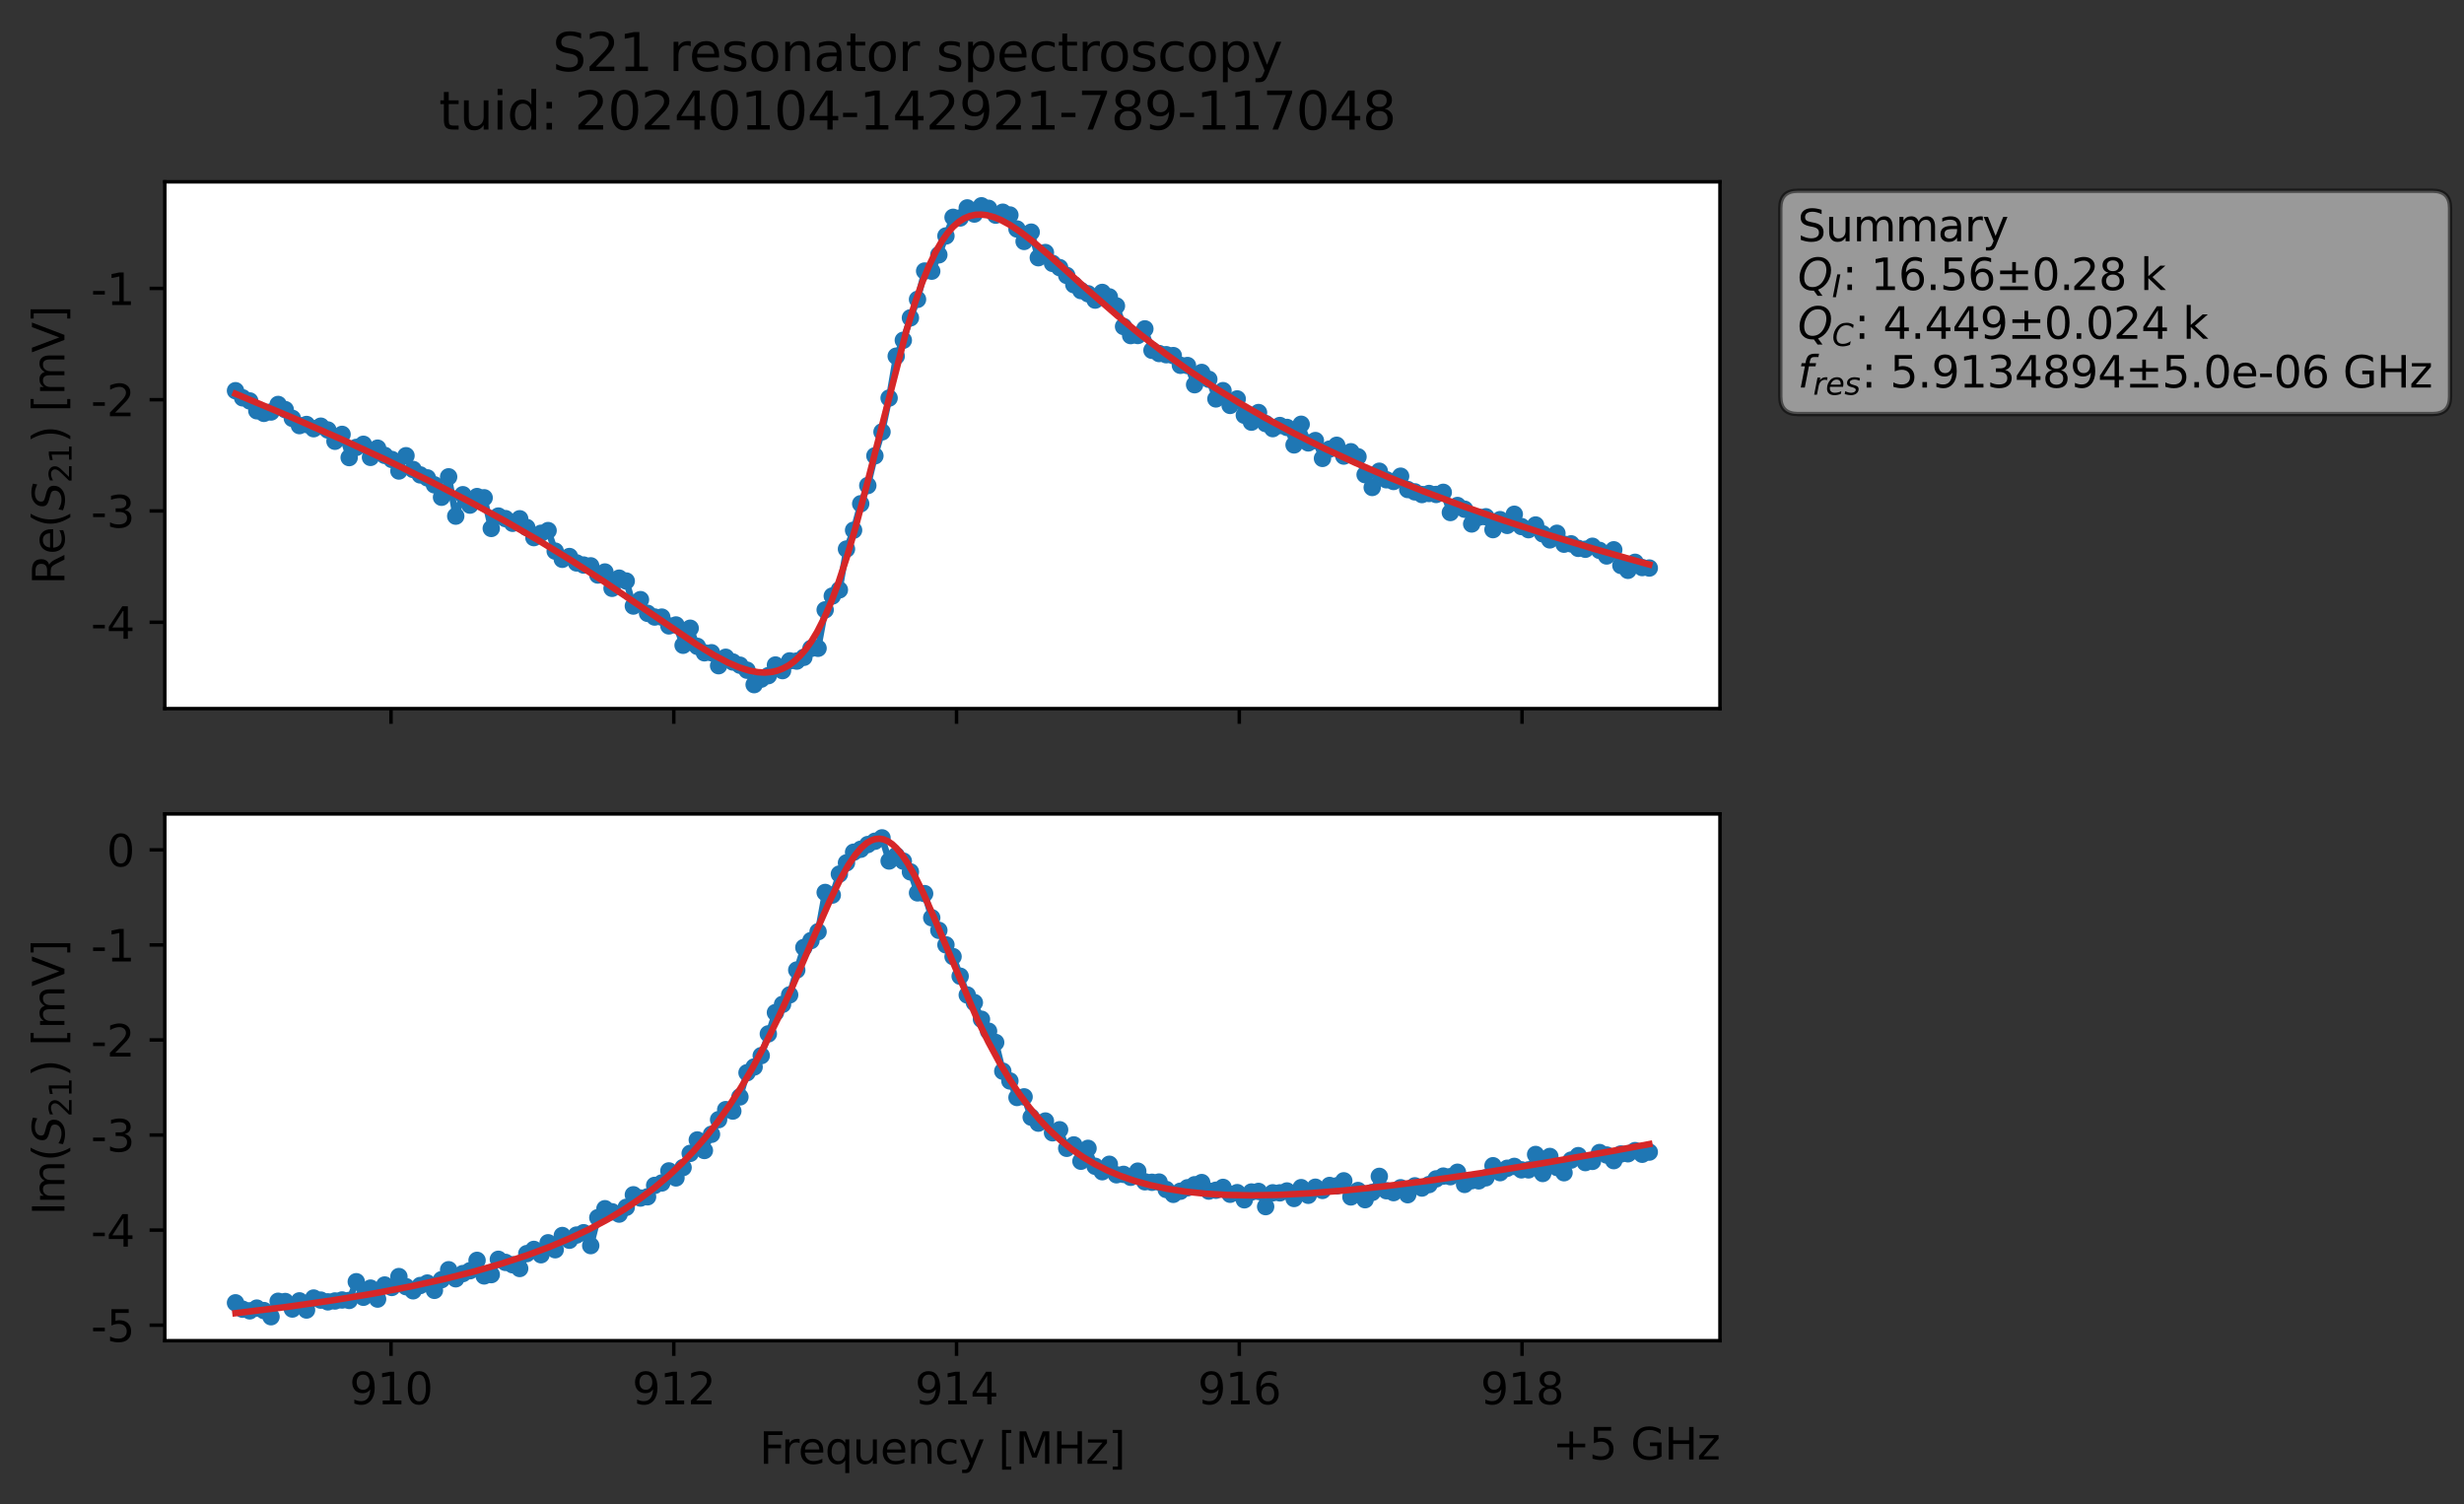 <?xml version="1.0" encoding="utf-8" standalone="no"?>
<!DOCTYPE svg PUBLIC "-//W3C//DTD SVG 1.1//EN"
  "http://www.w3.org/Graphics/SVG/1.1/DTD/svg11.dtd">
<svg xmlns:xlink="http://www.w3.org/1999/xlink" width="565.824pt" height="345.428pt" viewBox="0 0 565.824 345.428" xmlns="http://www.w3.org/2000/svg" version="1.1">
 <rect x="0" y="0" width="565.824" height="345.428" fill="#333333" stroke="none"/>
 <defs>
  <style type="text/css">*{stroke-linejoin: round; stroke-linecap: butt}</style>
 </defs>
 <g id="figure_1">
  <g id="patch_1">
   <path d="M 0 345.428 
L 565.824 345.428 
L 565.824 -0 
L 0 -0 
L 0 345.428 
z
" style="fill: none; opacity: 0"/>
  </g>
  <g id="axes_1">
   <g id="patch_2">
    <path d="M 37.848 162.72 
L 394.968 162.72 
L 394.968 41.76 
L 37.848 41.76 
z
" style="fill: #ffffff"/>
   </g>
   <g id="matplotlib.axis_1">
    <g id="xtick_1">
     <g id="line2d_1">
      <defs>
       <path id="m419ef5338c" d="M 0 0 
L 0 3.5 
" style="stroke: #000000; stroke-width: 0.8"/>
      </defs>
      <g>
       <use xlink:href="#m419ef5338c" x="89.793" y="162.72" style="stroke: #000000; stroke-width: 0.8"/>
      </g>
     </g>
    </g>
    <g id="xtick_2">
     <g id="line2d_2">
      <g>
       <use xlink:href="#m419ef5338c" x="154.724" y="162.72" style="stroke: #000000; stroke-width: 0.8"/>
      </g>
     </g>
    </g>
    <g id="xtick_3">
     <g id="line2d_3">
      <g>
       <use xlink:href="#m419ef5338c" x="219.655" y="162.72" style="stroke: #000000; stroke-width: 0.8"/>
      </g>
     </g>
    </g>
    <g id="xtick_4">
     <g id="line2d_4">
      <g>
       <use xlink:href="#m419ef5338c" x="284.586" y="162.72" style="stroke: #000000; stroke-width: 0.8"/>
      </g>
     </g>
    </g>
    <g id="xtick_5">
     <g id="line2d_5">
      <g>
       <use xlink:href="#m419ef5338c" x="349.517" y="162.72" style="stroke: #000000; stroke-width: 0.8"/>
      </g>
     </g>
    </g>
   </g>
   <g id="matplotlib.axis_2">
    <g id="ytick_1">
     <g id="line2d_6">
      <defs>
       <path id="m9df8fbf572" d="M 0 0 
L -3.5 0 
" style="stroke: #000000; stroke-width: 0.8"/>
      </defs>
      <g>
       <use xlink:href="#m9df8fbf572" x="37.848" y="142.891" style="stroke: #000000; stroke-width: 0.8"/>
      </g>
     </g>
     <g id="text_1">
      <!-- -4 -->
      <g transform="translate(20.878 146.691) scale(0.1 -0.1)">
       <defs>
        <path id="DejaVuSans-2d" d="M 313 2009 
L 1997 2009 
L 1997 1497 
L 313 1497 
L 313 2009 
z
" transform="scale(0.016)"/>
        <path id="DejaVuSans-34" d="M 2419 4116 
L 825 1625 
L 2419 1625 
L 2419 4116 
z
M 2253 4666 
L 3047 4666 
L 3047 1625 
L 3713 1625 
L 3713 1100 
L 3047 1100 
L 3047 0 
L 2419 0 
L 2419 1100 
L 313 1100 
L 313 1709 
L 2253 4666 
z
" transform="scale(0.016)"/>
       </defs>
       <use xlink:href="#DejaVuSans-2d"/>
       <use xlink:href="#DejaVuSans-34" x="36.084"/>
      </g>
     </g>
    </g>
    <g id="ytick_2">
     <g id="line2d_7">
      <g>
       <use xlink:href="#m9df8fbf572" x="37.848" y="117.34" style="stroke: #000000; stroke-width: 0.8"/>
      </g>
     </g>
     <g id="text_2">
      <!-- -3 -->
      <g transform="translate(20.878 121.139) scale(0.1 -0.1)">
       <defs>
        <path id="DejaVuSans-33" d="M 2597 2516 
Q 3050 2419 3304 2112 
Q 3559 1806 3559 1356 
Q 3559 666 3084 287 
Q 2609 -91 1734 -91 
Q 1441 -91 1130 -33 
Q 819 25 488 141 
L 488 750 
Q 750 597 1062 519 
Q 1375 441 1716 441 
Q 2309 441 2620 675 
Q 2931 909 2931 1356 
Q 2931 1769 2642 2001 
Q 2353 2234 1838 2234 
L 1294 2234 
L 1294 2753 
L 1863 2753 
Q 2328 2753 2575 2939 
Q 2822 3125 2822 3475 
Q 2822 3834 2567 4026 
Q 2313 4219 1838 4219 
Q 1578 4219 1281 4162 
Q 984 4106 628 3988 
L 628 4550 
Q 988 4650 1302 4700 
Q 1616 4750 1894 4750 
Q 2613 4750 3031 4423 
Q 3450 4097 3450 3541 
Q 3450 3153 3228 2886 
Q 3006 2619 2597 2516 
z
" transform="scale(0.016)"/>
       </defs>
       <use xlink:href="#DejaVuSans-2d"/>
       <use xlink:href="#DejaVuSans-33" x="36.084"/>
      </g>
     </g>
    </g>
    <g id="ytick_3">
     <g id="line2d_8">
      <g>
       <use xlink:href="#m9df8fbf572" x="37.848" y="91.788" style="stroke: #000000; stroke-width: 0.8"/>
      </g>
     </g>
     <g id="text_3">
      <!-- -2 -->
      <g transform="translate(20.878 95.587) scale(0.1 -0.1)">
       <defs>
        <path id="DejaVuSans-32" d="M 1228 531 
L 3431 531 
L 3431 0 
L 469 0 
L 469 531 
Q 828 903 1448 1529 
Q 2069 2156 2228 2338 
Q 2531 2678 2651 2914 
Q 2772 3150 2772 3378 
Q 2772 3750 2511 3984 
Q 2250 4219 1831 4219 
Q 1534 4219 1204 4116 
Q 875 4013 500 3803 
L 500 4441 
Q 881 4594 1212 4672 
Q 1544 4750 1819 4750 
Q 2544 4750 2975 4387 
Q 3406 4025 3406 3419 
Q 3406 3131 3298 2873 
Q 3191 2616 2906 2266 
Q 2828 2175 2409 1742 
Q 1991 1309 1228 531 
z
" transform="scale(0.016)"/>
       </defs>
       <use xlink:href="#DejaVuSans-2d"/>
       <use xlink:href="#DejaVuSans-32" x="36.084"/>
      </g>
     </g>
    </g>
    <g id="ytick_4">
     <g id="line2d_9">
      <g>
       <use xlink:href="#m9df8fbf572" x="37.848" y="66.236" style="stroke: #000000; stroke-width: 0.8"/>
      </g>
     </g>
     <g id="text_4">
      <!-- -1 -->
      <g transform="translate(20.878 70.035) scale(0.1 -0.1)">
       <defs>
        <path id="DejaVuSans-31" d="M 794 531 
L 1825 531 
L 1825 4091 
L 703 3866 
L 703 4441 
L 1819 4666 
L 2450 4666 
L 2450 531 
L 3481 531 
L 3481 0 
L 794 0 
L 794 531 
z
" transform="scale(0.016)"/>
       </defs>
       <use xlink:href="#DejaVuSans-2d"/>
       <use xlink:href="#DejaVuSans-31" x="36.084"/>
      </g>
     </g>
    </g>
    <g id="text_5">
     <!-- Re$(S_{21})$ [mV] -->
     <g transform="translate(14.798 134.24) rotate(-90) scale(0.1 -0.1)">
      <defs>
       <path id="DejaVuSans-52" d="M 2841 2188 
Q 3044 2119 3236 1894 
Q 3428 1669 3622 1275 
L 4263 0 
L 3584 0 
L 2988 1197 
Q 2756 1666 2539 1819 
Q 2322 1972 1947 1972 
L 1259 1972 
L 1259 0 
L 628 0 
L 628 4666 
L 2053 4666 
Q 2853 4666 3247 4331 
Q 3641 3997 3641 3322 
Q 3641 2881 3436 2590 
Q 3231 2300 2841 2188 
z
M 1259 4147 
L 1259 2491 
L 2053 2491 
Q 2509 2491 2742 2702 
Q 2975 2913 2975 3322 
Q 2975 3731 2742 3939 
Q 2509 4147 2053 4147 
L 1259 4147 
z
" transform="scale(0.016)"/>
       <path id="DejaVuSans-65" d="M 3597 1894 
L 3597 1613 
L 953 1613 
Q 991 1019 1311 708 
Q 1631 397 2203 397 
Q 2534 397 2845 478 
Q 3156 559 3463 722 
L 3463 178 
Q 3153 47 2828 -22 
Q 2503 -91 2169 -91 
Q 1331 -91 842 396 
Q 353 884 353 1716 
Q 353 2575 817 3079 
Q 1281 3584 2069 3584 
Q 2775 3584 3186 3129 
Q 3597 2675 3597 1894 
z
M 3022 2063 
Q 3016 2534 2758 2815 
Q 2500 3097 2075 3097 
Q 1594 3097 1305 2825 
Q 1016 2553 972 2059 
L 3022 2063 
z
" transform="scale(0.016)"/>
       <path id="DejaVuSans-28" d="M 1984 4856 
Q 1566 4138 1362 3434 
Q 1159 2731 1159 2009 
Q 1159 1288 1364 580 
Q 1569 -128 1984 -844 
L 1484 -844 
Q 1016 -109 783 600 
Q 550 1309 550 2009 
Q 550 2706 781 3412 
Q 1013 4119 1484 4856 
L 1984 4856 
z
" transform="scale(0.016)"/>
       <path id="DejaVuSans-Oblique-53" d="M 3859 4513 
L 3738 3897 
Q 3422 4066 3111 4152 
Q 2800 4238 2509 4238 
Q 1944 4238 1609 3991 
Q 1275 3744 1275 3334 
Q 1275 3109 1398 2989 
Q 1522 2869 2034 2731 
L 2413 2638 
Q 3053 2472 3303 2217 
Q 3553 1963 3553 1503 
Q 3553 797 2998 353 
Q 2444 -91 1538 -91 
Q 1166 -91 791 -17 
Q 416 56 38 206 
L 166 856 
Q 513 641 861 531 
Q 1209 422 1556 422 
Q 2147 422 2503 684 
Q 2859 947 2859 1369 
Q 2859 1650 2717 1795 
Q 2575 1941 2106 2059 
L 1728 2156 
Q 1081 2325 845 2545 
Q 609 2766 609 3163 
Q 609 3859 1145 4304 
Q 1681 4750 2541 4750 
Q 2875 4750 3203 4690 
Q 3531 4631 3859 4513 
z
" transform="scale(0.016)"/>
       <path id="DejaVuSans-29" d="M 513 4856 
L 1013 4856 
Q 1481 4119 1714 3412 
Q 1947 2706 1947 2009 
Q 1947 1309 1714 600 
Q 1481 -109 1013 -844 
L 513 -844 
Q 928 -128 1133 580 
Q 1338 1288 1338 2009 
Q 1338 2731 1133 3434 
Q 928 4138 513 4856 
z
" transform="scale(0.016)"/>
       <path id="DejaVuSans-20" transform="scale(0.016)"/>
       <path id="DejaVuSans-5b" d="M 550 4863 
L 1875 4863 
L 1875 4416 
L 1125 4416 
L 1125 -397 
L 1875 -397 
L 1875 -844 
L 550 -844 
L 550 4863 
z
" transform="scale(0.016)"/>
       <path id="DejaVuSans-6d" d="M 3328 2828 
Q 3544 3216 3844 3400 
Q 4144 3584 4550 3584 
Q 5097 3584 5394 3201 
Q 5691 2819 5691 2113 
L 5691 0 
L 5113 0 
L 5113 2094 
Q 5113 2597 4934 2840 
Q 4756 3084 4391 3084 
Q 3944 3084 3684 2787 
Q 3425 2491 3425 1978 
L 3425 0 
L 2847 0 
L 2847 2094 
Q 2847 2600 2669 2842 
Q 2491 3084 2119 3084 
Q 1678 3084 1418 2786 
Q 1159 2488 1159 1978 
L 1159 0 
L 581 0 
L 581 3500 
L 1159 3500 
L 1159 2956 
Q 1356 3278 1631 3431 
Q 1906 3584 2284 3584 
Q 2666 3584 2933 3390 
Q 3200 3197 3328 2828 
z
" transform="scale(0.016)"/>
       <path id="DejaVuSans-56" d="M 1831 0 
L 50 4666 
L 709 4666 
L 2188 738 
L 3669 4666 
L 4325 4666 
L 2547 0 
L 1831 0 
z
" transform="scale(0.016)"/>
       <path id="DejaVuSans-5d" d="M 1947 4863 
L 1947 -844 
L 622 -844 
L 622 -397 
L 1369 -397 
L 1369 4416 
L 622 4416 
L 622 4863 
L 1947 4863 
z
" transform="scale(0.016)"/>
      </defs>
      <use xlink:href="#DejaVuSans-52" transform="translate(0 0.016)"/>
      <use xlink:href="#DejaVuSans-65" transform="translate(69.482 0.016)"/>
      <use xlink:href="#DejaVuSans-28" transform="translate(131.006 0.016)"/>
      <use xlink:href="#DejaVuSans-Oblique-53" transform="translate(170.02 0.016)"/>
      <use xlink:href="#DejaVuSans-32" transform="translate(233.496 -16.391) scale(0.7)"/>
      <use xlink:href="#DejaVuSans-31" transform="translate(278.032 -16.391) scale(0.7)"/>
      <use xlink:href="#DejaVuSans-29" transform="translate(325.303 0.016)"/>
      <use xlink:href="#DejaVuSans-20" transform="translate(364.316 0.016)"/>
      <use xlink:href="#DejaVuSans-5b" transform="translate(396.104 0.016)"/>
      <use xlink:href="#DejaVuSans-6d" transform="translate(435.117 0.016)"/>
      <use xlink:href="#DejaVuSans-56" transform="translate(532.529 0.016)"/>
      <use xlink:href="#DejaVuSans-5d" transform="translate(600.938 0.016)"/>
     </g>
    </g>
   </g>
   <g id="line2d_10">
    <path d="M 54.081 89.724 
L 55.713 91.357 
L 57.344 92.071 
L 58.975 94.329 
L 60.607 94.926 
L 62.238 94.615 
L 63.87 92.882 
L 65.501 94.067 
L 67.133 96.079 
L 68.764 97.738 
L 70.395 97.48 
L 72.027 98.45 
L 73.658 97.868 
L 75.29 98.744 
L 76.921 101.333 
L 78.553 99.752 
L 80.184 105.082 
L 81.815 102.743 
L 83.447 102.027 
L 85.078 105.037 
L 86.71 102.916 
L 88.341 104.574 
L 89.973 105.515 
L 91.604 108.162 
L 93.235 104.652 
L 94.867 107.813 
L 96.498 109.059 
L 98.13 109.743 
L 99.761 111.34 
L 101.393 114.191 
L 103.024 109.498 
L 104.655 118.525 
L 106.287 113.607 
L 107.918 115.996 
L 109.55 114.032 
L 111.181 114.312 
L 112.813 121.352 
L 114.444 118.506 
L 116.076 119.097 
L 117.707 120.17 
L 119.338 119.132 
L 120.97 121.135 
L 122.601 123.46 
L 124.233 122.465 
L 125.864 121.842 
L 127.496 126.563 
L 129.127 128.439 
L 130.758 127.801 
L 132.39 129.27 
L 134.021 129.758 
L 135.653 129.941 
L 137.284 132.049 
L 138.916 131.353 
L 140.547 135.103 
L 142.178 132.768 
L 143.81 133.429 
L 145.441 139.171 
L 147.073 137.699 
L 148.704 140.846 
L 150.336 141.695 
L 151.967 141.713 
L 153.598 143.73 
L 155.23 143.52 
L 156.861 148.177 
L 158.493 144.265 
L 160.124 148.426 
L 161.756 149.908 
L 163.387 149.896 
L 165.018 152.873 
L 166.65 150.934 
L 168.281 152.018 
L 169.913 152.754 
L 171.544 153.906 
L 173.176 157.222 
L 174.807 155.953 
L 176.438 155.155 
L 178.07 152.714 
L 179.701 154 
L 181.333 151.767 
L 182.964 151.81 
L 184.596 150.95 
L 186.227 148.911 
L 187.858 148.871 
L 189.49 140.047 
L 191.121 136.872 
L 192.753 135.461 
L 194.384 126.08 
L 196.016 121.757 
L 197.647 115.682 
L 199.278 111.498 
L 200.91 104.676 
L 202.541 99.18 
L 204.173 91.41 
L 205.804 81.79 
L 207.436 78.137 
L 209.067 72.991 
L 210.698 68.748 
L 212.33 62.243 
L 213.961 62.273 
L 215.593 58.518 
L 218.856 49.906 
L 220.487 50.053 
L 222.118 47.743 
L 223.75 49.155 
L 225.381 47.258 
L 227.013 47.837 
L 228.644 49.407 
L 230.276 48.734 
L 231.907 49.374 
L 233.538 52.588 
L 235.17 55.446 
L 236.801 53.309 
L 238.433 59.182 
L 240.064 57.995 
L 241.696 60.483 
L 243.327 61.453 
L 244.958 63.25 
L 246.59 65.372 
L 248.221 66.734 
L 249.853 67.459 
L 251.484 68.915 
L 253.116 67.153 
L 254.747 68.18 
L 256.378 70.251 
L 258.01 74.985 
L 259.641 77.061 
L 261.273 77.044 
L 262.904 75.521 
L 264.536 80.447 
L 266.167 81.184 
L 269.43 81.66 
L 271.061 83.886 
L 272.693 83.94 
L 274.324 88.348 
L 275.956 85.528 
L 277.587 87.102 
L 279.218 91.608 
L 280.85 89.711 
L 282.481 93.101 
L 284.113 91.609 
L 285.744 95.355 
L 287.376 96.946 
L 289.007 94.737 
L 290.638 97.266 
L 292.27 98.432 
L 293.901 97.715 
L 295.533 98.156 
L 297.164 102.169 
L 298.796 97.429 
L 300.427 101.709 
L 302.059 101.169 
L 303.69 105.27 
L 305.321 103.128 
L 306.953 102.256 
L 308.584 104.734 
L 310.216 103.74 
L 311.847 104.894 
L 313.479 109.004 
L 315.11 111.943 
L 316.741 108.213 
L 318.373 110.176 
L 320.004 110.567 
L 321.636 109.354 
L 323.267 112.417 
L 326.53 113.568 
L 328.161 113.325 
L 329.793 113.549 
L 331.424 113.06 
L 333.056 117.697 
L 334.687 116.083 
L 336.319 116.933 
L 337.95 120.322 
L 339.581 118.773 
L 341.213 118.672 
L 342.844 121.625 
L 344.476 119.332 
L 346.107 120.653 
L 347.739 118.093 
L 349.37 120.916 
L 351.001 121.637 
L 352.633 120.562 
L 354.264 122.592 
L 355.896 123.98 
L 357.527 122.463 
L 359.159 124.967 
L 360.79 124.889 
L 362.421 125.925 
L 364.053 126.132 
L 365.684 125.442 
L 367.316 126.392 
L 368.947 127.672 
L 370.579 126.257 
L 372.21 129.847 
L 373.841 130.972 
L 375.473 129.127 
L 377.104 130.334 
L 378.736 130.443 
L 378.736 130.443 
" clip-path="url(#p06353546c6)" style="fill: none; stroke: #1f77b4; stroke-width: 1.5; stroke-linecap: square"/>
    <defs>
     <path id="m9978d4d466" d="M 0 1.5 
C 0.398 1.5 0.779 1.342 1.061 1.061 
C 1.342 0.779 1.5 0.398 1.5 0 
C 1.5 -0.398 1.342 -0.779 1.061 -1.061 
C 0.779 -1.342 0.398 -1.5 0 -1.5 
C -0.398 -1.5 -0.779 -1.342 -1.061 -1.061 
C -1.342 -0.779 -1.5 -0.398 -1.5 0 
C -1.5 0.398 -1.342 0.779 -1.061 1.061 
C -0.779 1.342 -0.398 1.5 0 1.5 
z
" style="stroke: #1f77b4"/>
    </defs>
    <g clip-path="url(#p06353546c6)">
     <use xlink:href="#m9978d4d466" x="54.081" y="89.724" style="fill: #1f77b4; stroke: #1f77b4"/>
     <use xlink:href="#m9978d4d466" x="55.713" y="91.357" style="fill: #1f77b4; stroke: #1f77b4"/>
     <use xlink:href="#m9978d4d466" x="57.344" y="92.071" style="fill: #1f77b4; stroke: #1f77b4"/>
     <use xlink:href="#m9978d4d466" x="58.975" y="94.329" style="fill: #1f77b4; stroke: #1f77b4"/>
     <use xlink:href="#m9978d4d466" x="60.607" y="94.926" style="fill: #1f77b4; stroke: #1f77b4"/>
     <use xlink:href="#m9978d4d466" x="62.238" y="94.615" style="fill: #1f77b4; stroke: #1f77b4"/>
     <use xlink:href="#m9978d4d466" x="63.87" y="92.882" style="fill: #1f77b4; stroke: #1f77b4"/>
     <use xlink:href="#m9978d4d466" x="65.501" y="94.067" style="fill: #1f77b4; stroke: #1f77b4"/>
     <use xlink:href="#m9978d4d466" x="67.133" y="96.079" style="fill: #1f77b4; stroke: #1f77b4"/>
     <use xlink:href="#m9978d4d466" x="68.764" y="97.738" style="fill: #1f77b4; stroke: #1f77b4"/>
     <use xlink:href="#m9978d4d466" x="70.395" y="97.48" style="fill: #1f77b4; stroke: #1f77b4"/>
     <use xlink:href="#m9978d4d466" x="72.027" y="98.45" style="fill: #1f77b4; stroke: #1f77b4"/>
     <use xlink:href="#m9978d4d466" x="73.658" y="97.868" style="fill: #1f77b4; stroke: #1f77b4"/>
     <use xlink:href="#m9978d4d466" x="75.29" y="98.744" style="fill: #1f77b4; stroke: #1f77b4"/>
     <use xlink:href="#m9978d4d466" x="76.921" y="101.333" style="fill: #1f77b4; stroke: #1f77b4"/>
     <use xlink:href="#m9978d4d466" x="78.553" y="99.752" style="fill: #1f77b4; stroke: #1f77b4"/>
     <use xlink:href="#m9978d4d466" x="80.184" y="105.082" style="fill: #1f77b4; stroke: #1f77b4"/>
     <use xlink:href="#m9978d4d466" x="81.815" y="102.743" style="fill: #1f77b4; stroke: #1f77b4"/>
     <use xlink:href="#m9978d4d466" x="83.447" y="102.027" style="fill: #1f77b4; stroke: #1f77b4"/>
     <use xlink:href="#m9978d4d466" x="85.078" y="105.037" style="fill: #1f77b4; stroke: #1f77b4"/>
     <use xlink:href="#m9978d4d466" x="86.71" y="102.916" style="fill: #1f77b4; stroke: #1f77b4"/>
     <use xlink:href="#m9978d4d466" x="88.341" y="104.574" style="fill: #1f77b4; stroke: #1f77b4"/>
     <use xlink:href="#m9978d4d466" x="89.973" y="105.515" style="fill: #1f77b4; stroke: #1f77b4"/>
     <use xlink:href="#m9978d4d466" x="91.604" y="108.162" style="fill: #1f77b4; stroke: #1f77b4"/>
     <use xlink:href="#m9978d4d466" x="93.235" y="104.652" style="fill: #1f77b4; stroke: #1f77b4"/>
     <use xlink:href="#m9978d4d466" x="94.867" y="107.813" style="fill: #1f77b4; stroke: #1f77b4"/>
     <use xlink:href="#m9978d4d466" x="96.498" y="109.059" style="fill: #1f77b4; stroke: #1f77b4"/>
     <use xlink:href="#m9978d4d466" x="98.13" y="109.743" style="fill: #1f77b4; stroke: #1f77b4"/>
     <use xlink:href="#m9978d4d466" x="99.761" y="111.34" style="fill: #1f77b4; stroke: #1f77b4"/>
     <use xlink:href="#m9978d4d466" x="101.393" y="114.191" style="fill: #1f77b4; stroke: #1f77b4"/>
     <use xlink:href="#m9978d4d466" x="103.024" y="109.498" style="fill: #1f77b4; stroke: #1f77b4"/>
     <use xlink:href="#m9978d4d466" x="104.655" y="118.525" style="fill: #1f77b4; stroke: #1f77b4"/>
     <use xlink:href="#m9978d4d466" x="106.287" y="113.607" style="fill: #1f77b4; stroke: #1f77b4"/>
     <use xlink:href="#m9978d4d466" x="107.918" y="115.996" style="fill: #1f77b4; stroke: #1f77b4"/>
     <use xlink:href="#m9978d4d466" x="109.55" y="114.032" style="fill: #1f77b4; stroke: #1f77b4"/>
     <use xlink:href="#m9978d4d466" x="111.181" y="114.312" style="fill: #1f77b4; stroke: #1f77b4"/>
     <use xlink:href="#m9978d4d466" x="112.813" y="121.352" style="fill: #1f77b4; stroke: #1f77b4"/>
     <use xlink:href="#m9978d4d466" x="114.444" y="118.506" style="fill: #1f77b4; stroke: #1f77b4"/>
     <use xlink:href="#m9978d4d466" x="116.076" y="119.097" style="fill: #1f77b4; stroke: #1f77b4"/>
     <use xlink:href="#m9978d4d466" x="117.707" y="120.17" style="fill: #1f77b4; stroke: #1f77b4"/>
     <use xlink:href="#m9978d4d466" x="119.338" y="119.132" style="fill: #1f77b4; stroke: #1f77b4"/>
     <use xlink:href="#m9978d4d466" x="120.97" y="121.135" style="fill: #1f77b4; stroke: #1f77b4"/>
     <use xlink:href="#m9978d4d466" x="122.601" y="123.46" style="fill: #1f77b4; stroke: #1f77b4"/>
     <use xlink:href="#m9978d4d466" x="124.233" y="122.465" style="fill: #1f77b4; stroke: #1f77b4"/>
     <use xlink:href="#m9978d4d466" x="125.864" y="121.842" style="fill: #1f77b4; stroke: #1f77b4"/>
     <use xlink:href="#m9978d4d466" x="127.496" y="126.563" style="fill: #1f77b4; stroke: #1f77b4"/>
     <use xlink:href="#m9978d4d466" x="129.127" y="128.439" style="fill: #1f77b4; stroke: #1f77b4"/>
     <use xlink:href="#m9978d4d466" x="130.758" y="127.801" style="fill: #1f77b4; stroke: #1f77b4"/>
     <use xlink:href="#m9978d4d466" x="132.39" y="129.27" style="fill: #1f77b4; stroke: #1f77b4"/>
     <use xlink:href="#m9978d4d466" x="134.021" y="129.758" style="fill: #1f77b4; stroke: #1f77b4"/>
     <use xlink:href="#m9978d4d466" x="135.653" y="129.941" style="fill: #1f77b4; stroke: #1f77b4"/>
     <use xlink:href="#m9978d4d466" x="137.284" y="132.049" style="fill: #1f77b4; stroke: #1f77b4"/>
     <use xlink:href="#m9978d4d466" x="138.916" y="131.353" style="fill: #1f77b4; stroke: #1f77b4"/>
     <use xlink:href="#m9978d4d466" x="140.547" y="135.103" style="fill: #1f77b4; stroke: #1f77b4"/>
     <use xlink:href="#m9978d4d466" x="142.178" y="132.768" style="fill: #1f77b4; stroke: #1f77b4"/>
     <use xlink:href="#m9978d4d466" x="143.81" y="133.429" style="fill: #1f77b4; stroke: #1f77b4"/>
     <use xlink:href="#m9978d4d466" x="145.441" y="139.171" style="fill: #1f77b4; stroke: #1f77b4"/>
     <use xlink:href="#m9978d4d466" x="147.073" y="137.699" style="fill: #1f77b4; stroke: #1f77b4"/>
     <use xlink:href="#m9978d4d466" x="148.704" y="140.846" style="fill: #1f77b4; stroke: #1f77b4"/>
     <use xlink:href="#m9978d4d466" x="150.336" y="141.695" style="fill: #1f77b4; stroke: #1f77b4"/>
     <use xlink:href="#m9978d4d466" x="151.967" y="141.713" style="fill: #1f77b4; stroke: #1f77b4"/>
     <use xlink:href="#m9978d4d466" x="153.598" y="143.73" style="fill: #1f77b4; stroke: #1f77b4"/>
     <use xlink:href="#m9978d4d466" x="155.23" y="143.52" style="fill: #1f77b4; stroke: #1f77b4"/>
     <use xlink:href="#m9978d4d466" x="156.861" y="148.177" style="fill: #1f77b4; stroke: #1f77b4"/>
     <use xlink:href="#m9978d4d466" x="158.493" y="144.265" style="fill: #1f77b4; stroke: #1f77b4"/>
     <use xlink:href="#m9978d4d466" x="160.124" y="148.426" style="fill: #1f77b4; stroke: #1f77b4"/>
     <use xlink:href="#m9978d4d466" x="161.756" y="149.908" style="fill: #1f77b4; stroke: #1f77b4"/>
     <use xlink:href="#m9978d4d466" x="163.387" y="149.896" style="fill: #1f77b4; stroke: #1f77b4"/>
     <use xlink:href="#m9978d4d466" x="165.018" y="152.873" style="fill: #1f77b4; stroke: #1f77b4"/>
     <use xlink:href="#m9978d4d466" x="166.65" y="150.934" style="fill: #1f77b4; stroke: #1f77b4"/>
     <use xlink:href="#m9978d4d466" x="168.281" y="152.018" style="fill: #1f77b4; stroke: #1f77b4"/>
     <use xlink:href="#m9978d4d466" x="169.913" y="152.754" style="fill: #1f77b4; stroke: #1f77b4"/>
     <use xlink:href="#m9978d4d466" x="171.544" y="153.906" style="fill: #1f77b4; stroke: #1f77b4"/>
     <use xlink:href="#m9978d4d466" x="173.176" y="157.222" style="fill: #1f77b4; stroke: #1f77b4"/>
     <use xlink:href="#m9978d4d466" x="174.807" y="155.953" style="fill: #1f77b4; stroke: #1f77b4"/>
     <use xlink:href="#m9978d4d466" x="176.438" y="155.155" style="fill: #1f77b4; stroke: #1f77b4"/>
     <use xlink:href="#m9978d4d466" x="178.07" y="152.714" style="fill: #1f77b4; stroke: #1f77b4"/>
     <use xlink:href="#m9978d4d466" x="179.701" y="154" style="fill: #1f77b4; stroke: #1f77b4"/>
     <use xlink:href="#m9978d4d466" x="181.333" y="151.767" style="fill: #1f77b4; stroke: #1f77b4"/>
     <use xlink:href="#m9978d4d466" x="182.964" y="151.81" style="fill: #1f77b4; stroke: #1f77b4"/>
     <use xlink:href="#m9978d4d466" x="184.596" y="150.95" style="fill: #1f77b4; stroke: #1f77b4"/>
     <use xlink:href="#m9978d4d466" x="186.227" y="148.911" style="fill: #1f77b4; stroke: #1f77b4"/>
     <use xlink:href="#m9978d4d466" x="187.858" y="148.871" style="fill: #1f77b4; stroke: #1f77b4"/>
     <use xlink:href="#m9978d4d466" x="189.49" y="140.047" style="fill: #1f77b4; stroke: #1f77b4"/>
     <use xlink:href="#m9978d4d466" x="191.121" y="136.872" style="fill: #1f77b4; stroke: #1f77b4"/>
     <use xlink:href="#m9978d4d466" x="192.753" y="135.461" style="fill: #1f77b4; stroke: #1f77b4"/>
     <use xlink:href="#m9978d4d466" x="194.384" y="126.08" style="fill: #1f77b4; stroke: #1f77b4"/>
     <use xlink:href="#m9978d4d466" x="196.016" y="121.757" style="fill: #1f77b4; stroke: #1f77b4"/>
     <use xlink:href="#m9978d4d466" x="197.647" y="115.682" style="fill: #1f77b4; stroke: #1f77b4"/>
     <use xlink:href="#m9978d4d466" x="199.278" y="111.498" style="fill: #1f77b4; stroke: #1f77b4"/>
     <use xlink:href="#m9978d4d466" x="200.91" y="104.676" style="fill: #1f77b4; stroke: #1f77b4"/>
     <use xlink:href="#m9978d4d466" x="202.541" y="99.18" style="fill: #1f77b4; stroke: #1f77b4"/>
     <use xlink:href="#m9978d4d466" x="204.173" y="91.41" style="fill: #1f77b4; stroke: #1f77b4"/>
     <use xlink:href="#m9978d4d466" x="205.804" y="81.79" style="fill: #1f77b4; stroke: #1f77b4"/>
     <use xlink:href="#m9978d4d466" x="207.436" y="78.137" style="fill: #1f77b4; stroke: #1f77b4"/>
     <use xlink:href="#m9978d4d466" x="209.067" y="72.991" style="fill: #1f77b4; stroke: #1f77b4"/>
     <use xlink:href="#m9978d4d466" x="210.698" y="68.748" style="fill: #1f77b4; stroke: #1f77b4"/>
     <use xlink:href="#m9978d4d466" x="212.33" y="62.243" style="fill: #1f77b4; stroke: #1f77b4"/>
     <use xlink:href="#m9978d4d466" x="213.961" y="62.273" style="fill: #1f77b4; stroke: #1f77b4"/>
     <use xlink:href="#m9978d4d466" x="215.593" y="58.518" style="fill: #1f77b4; stroke: #1f77b4"/>
     <use xlink:href="#m9978d4d466" x="217.224" y="54.183" style="fill: #1f77b4; stroke: #1f77b4"/>
     <use xlink:href="#m9978d4d466" x="218.856" y="49.906" style="fill: #1f77b4; stroke: #1f77b4"/>
     <use xlink:href="#m9978d4d466" x="220.487" y="50.053" style="fill: #1f77b4; stroke: #1f77b4"/>
     <use xlink:href="#m9978d4d466" x="222.118" y="47.743" style="fill: #1f77b4; stroke: #1f77b4"/>
     <use xlink:href="#m9978d4d466" x="223.75" y="49.155" style="fill: #1f77b4; stroke: #1f77b4"/>
     <use xlink:href="#m9978d4d466" x="225.381" y="47.258" style="fill: #1f77b4; stroke: #1f77b4"/>
     <use xlink:href="#m9978d4d466" x="227.013" y="47.837" style="fill: #1f77b4; stroke: #1f77b4"/>
     <use xlink:href="#m9978d4d466" x="228.644" y="49.407" style="fill: #1f77b4; stroke: #1f77b4"/>
     <use xlink:href="#m9978d4d466" x="230.276" y="48.734" style="fill: #1f77b4; stroke: #1f77b4"/>
     <use xlink:href="#m9978d4d466" x="231.907" y="49.374" style="fill: #1f77b4; stroke: #1f77b4"/>
     <use xlink:href="#m9978d4d466" x="233.538" y="52.588" style="fill: #1f77b4; stroke: #1f77b4"/>
     <use xlink:href="#m9978d4d466" x="235.17" y="55.446" style="fill: #1f77b4; stroke: #1f77b4"/>
     <use xlink:href="#m9978d4d466" x="236.801" y="53.309" style="fill: #1f77b4; stroke: #1f77b4"/>
     <use xlink:href="#m9978d4d466" x="238.433" y="59.182" style="fill: #1f77b4; stroke: #1f77b4"/>
     <use xlink:href="#m9978d4d466" x="240.064" y="57.995" style="fill: #1f77b4; stroke: #1f77b4"/>
     <use xlink:href="#m9978d4d466" x="241.696" y="60.483" style="fill: #1f77b4; stroke: #1f77b4"/>
     <use xlink:href="#m9978d4d466" x="243.327" y="61.453" style="fill: #1f77b4; stroke: #1f77b4"/>
     <use xlink:href="#m9978d4d466" x="244.958" y="63.25" style="fill: #1f77b4; stroke: #1f77b4"/>
     <use xlink:href="#m9978d4d466" x="246.59" y="65.372" style="fill: #1f77b4; stroke: #1f77b4"/>
     <use xlink:href="#m9978d4d466" x="248.221" y="66.734" style="fill: #1f77b4; stroke: #1f77b4"/>
     <use xlink:href="#m9978d4d466" x="249.853" y="67.459" style="fill: #1f77b4; stroke: #1f77b4"/>
     <use xlink:href="#m9978d4d466" x="251.484" y="68.915" style="fill: #1f77b4; stroke: #1f77b4"/>
     <use xlink:href="#m9978d4d466" x="253.116" y="67.153" style="fill: #1f77b4; stroke: #1f77b4"/>
     <use xlink:href="#m9978d4d466" x="254.747" y="68.18" style="fill: #1f77b4; stroke: #1f77b4"/>
     <use xlink:href="#m9978d4d466" x="256.378" y="70.251" style="fill: #1f77b4; stroke: #1f77b4"/>
     <use xlink:href="#m9978d4d466" x="258.01" y="74.985" style="fill: #1f77b4; stroke: #1f77b4"/>
     <use xlink:href="#m9978d4d466" x="259.641" y="77.061" style="fill: #1f77b4; stroke: #1f77b4"/>
     <use xlink:href="#m9978d4d466" x="261.273" y="77.044" style="fill: #1f77b4; stroke: #1f77b4"/>
     <use xlink:href="#m9978d4d466" x="262.904" y="75.521" style="fill: #1f77b4; stroke: #1f77b4"/>
     <use xlink:href="#m9978d4d466" x="264.536" y="80.447" style="fill: #1f77b4; stroke: #1f77b4"/>
     <use xlink:href="#m9978d4d466" x="266.167" y="81.184" style="fill: #1f77b4; stroke: #1f77b4"/>
     <use xlink:href="#m9978d4d466" x="267.798" y="81.456" style="fill: #1f77b4; stroke: #1f77b4"/>
     <use xlink:href="#m9978d4d466" x="269.43" y="81.66" style="fill: #1f77b4; stroke: #1f77b4"/>
     <use xlink:href="#m9978d4d466" x="271.061" y="83.886" style="fill: #1f77b4; stroke: #1f77b4"/>
     <use xlink:href="#m9978d4d466" x="272.693" y="83.94" style="fill: #1f77b4; stroke: #1f77b4"/>
     <use xlink:href="#m9978d4d466" x="274.324" y="88.348" style="fill: #1f77b4; stroke: #1f77b4"/>
     <use xlink:href="#m9978d4d466" x="275.956" y="85.528" style="fill: #1f77b4; stroke: #1f77b4"/>
     <use xlink:href="#m9978d4d466" x="277.587" y="87.102" style="fill: #1f77b4; stroke: #1f77b4"/>
     <use xlink:href="#m9978d4d466" x="279.218" y="91.608" style="fill: #1f77b4; stroke: #1f77b4"/>
     <use xlink:href="#m9978d4d466" x="280.85" y="89.711" style="fill: #1f77b4; stroke: #1f77b4"/>
     <use xlink:href="#m9978d4d466" x="282.481" y="93.101" style="fill: #1f77b4; stroke: #1f77b4"/>
     <use xlink:href="#m9978d4d466" x="284.113" y="91.609" style="fill: #1f77b4; stroke: #1f77b4"/>
     <use xlink:href="#m9978d4d466" x="285.744" y="95.355" style="fill: #1f77b4; stroke: #1f77b4"/>
     <use xlink:href="#m9978d4d466" x="287.376" y="96.946" style="fill: #1f77b4; stroke: #1f77b4"/>
     <use xlink:href="#m9978d4d466" x="289.007" y="94.737" style="fill: #1f77b4; stroke: #1f77b4"/>
     <use xlink:href="#m9978d4d466" x="290.638" y="97.266" style="fill: #1f77b4; stroke: #1f77b4"/>
     <use xlink:href="#m9978d4d466" x="292.27" y="98.432" style="fill: #1f77b4; stroke: #1f77b4"/>
     <use xlink:href="#m9978d4d466" x="293.901" y="97.715" style="fill: #1f77b4; stroke: #1f77b4"/>
     <use xlink:href="#m9978d4d466" x="295.533" y="98.156" style="fill: #1f77b4; stroke: #1f77b4"/>
     <use xlink:href="#m9978d4d466" x="297.164" y="102.169" style="fill: #1f77b4; stroke: #1f77b4"/>
     <use xlink:href="#m9978d4d466" x="298.796" y="97.429" style="fill: #1f77b4; stroke: #1f77b4"/>
     <use xlink:href="#m9978d4d466" x="300.427" y="101.709" style="fill: #1f77b4; stroke: #1f77b4"/>
     <use xlink:href="#m9978d4d466" x="302.059" y="101.169" style="fill: #1f77b4; stroke: #1f77b4"/>
     <use xlink:href="#m9978d4d466" x="303.69" y="105.27" style="fill: #1f77b4; stroke: #1f77b4"/>
     <use xlink:href="#m9978d4d466" x="305.321" y="103.128" style="fill: #1f77b4; stroke: #1f77b4"/>
     <use xlink:href="#m9978d4d466" x="306.953" y="102.256" style="fill: #1f77b4; stroke: #1f77b4"/>
     <use xlink:href="#m9978d4d466" x="308.584" y="104.734" style="fill: #1f77b4; stroke: #1f77b4"/>
     <use xlink:href="#m9978d4d466" x="310.216" y="103.74" style="fill: #1f77b4; stroke: #1f77b4"/>
     <use xlink:href="#m9978d4d466" x="311.847" y="104.894" style="fill: #1f77b4; stroke: #1f77b4"/>
     <use xlink:href="#m9978d4d466" x="313.479" y="109.004" style="fill: #1f77b4; stroke: #1f77b4"/>
     <use xlink:href="#m9978d4d466" x="315.11" y="111.943" style="fill: #1f77b4; stroke: #1f77b4"/>
     <use xlink:href="#m9978d4d466" x="316.741" y="108.213" style="fill: #1f77b4; stroke: #1f77b4"/>
     <use xlink:href="#m9978d4d466" x="318.373" y="110.176" style="fill: #1f77b4; stroke: #1f77b4"/>
     <use xlink:href="#m9978d4d466" x="320.004" y="110.567" style="fill: #1f77b4; stroke: #1f77b4"/>
     <use xlink:href="#m9978d4d466" x="321.636" y="109.354" style="fill: #1f77b4; stroke: #1f77b4"/>
     <use xlink:href="#m9978d4d466" x="323.267" y="112.417" style="fill: #1f77b4; stroke: #1f77b4"/>
     <use xlink:href="#m9978d4d466" x="324.899" y="112.953" style="fill: #1f77b4; stroke: #1f77b4"/>
     <use xlink:href="#m9978d4d466" x="326.53" y="113.568" style="fill: #1f77b4; stroke: #1f77b4"/>
     <use xlink:href="#m9978d4d466" x="328.161" y="113.325" style="fill: #1f77b4; stroke: #1f77b4"/>
     <use xlink:href="#m9978d4d466" x="329.793" y="113.549" style="fill: #1f77b4; stroke: #1f77b4"/>
     <use xlink:href="#m9978d4d466" x="331.424" y="113.06" style="fill: #1f77b4; stroke: #1f77b4"/>
     <use xlink:href="#m9978d4d466" x="333.056" y="117.697" style="fill: #1f77b4; stroke: #1f77b4"/>
     <use xlink:href="#m9978d4d466" x="334.687" y="116.083" style="fill: #1f77b4; stroke: #1f77b4"/>
     <use xlink:href="#m9978d4d466" x="336.319" y="116.933" style="fill: #1f77b4; stroke: #1f77b4"/>
     <use xlink:href="#m9978d4d466" x="337.95" y="120.322" style="fill: #1f77b4; stroke: #1f77b4"/>
     <use xlink:href="#m9978d4d466" x="339.581" y="118.773" style="fill: #1f77b4; stroke: #1f77b4"/>
     <use xlink:href="#m9978d4d466" x="341.213" y="118.672" style="fill: #1f77b4; stroke: #1f77b4"/>
     <use xlink:href="#m9978d4d466" x="342.844" y="121.625" style="fill: #1f77b4; stroke: #1f77b4"/>
     <use xlink:href="#m9978d4d466" x="344.476" y="119.332" style="fill: #1f77b4; stroke: #1f77b4"/>
     <use xlink:href="#m9978d4d466" x="346.107" y="120.653" style="fill: #1f77b4; stroke: #1f77b4"/>
     <use xlink:href="#m9978d4d466" x="347.739" y="118.093" style="fill: #1f77b4; stroke: #1f77b4"/>
     <use xlink:href="#m9978d4d466" x="349.37" y="120.916" style="fill: #1f77b4; stroke: #1f77b4"/>
     <use xlink:href="#m9978d4d466" x="351.001" y="121.637" style="fill: #1f77b4; stroke: #1f77b4"/>
     <use xlink:href="#m9978d4d466" x="352.633" y="120.562" style="fill: #1f77b4; stroke: #1f77b4"/>
     <use xlink:href="#m9978d4d466" x="354.264" y="122.592" style="fill: #1f77b4; stroke: #1f77b4"/>
     <use xlink:href="#m9978d4d466" x="355.896" y="123.98" style="fill: #1f77b4; stroke: #1f77b4"/>
     <use xlink:href="#m9978d4d466" x="357.527" y="122.463" style="fill: #1f77b4; stroke: #1f77b4"/>
     <use xlink:href="#m9978d4d466" x="359.159" y="124.967" style="fill: #1f77b4; stroke: #1f77b4"/>
     <use xlink:href="#m9978d4d466" x="360.79" y="124.889" style="fill: #1f77b4; stroke: #1f77b4"/>
     <use xlink:href="#m9978d4d466" x="362.421" y="125.925" style="fill: #1f77b4; stroke: #1f77b4"/>
     <use xlink:href="#m9978d4d466" x="364.053" y="126.132" style="fill: #1f77b4; stroke: #1f77b4"/>
     <use xlink:href="#m9978d4d466" x="365.684" y="125.442" style="fill: #1f77b4; stroke: #1f77b4"/>
     <use xlink:href="#m9978d4d466" x="367.316" y="126.392" style="fill: #1f77b4; stroke: #1f77b4"/>
     <use xlink:href="#m9978d4d466" x="368.947" y="127.672" style="fill: #1f77b4; stroke: #1f77b4"/>
     <use xlink:href="#m9978d4d466" x="370.579" y="126.257" style="fill: #1f77b4; stroke: #1f77b4"/>
     <use xlink:href="#m9978d4d466" x="372.21" y="129.847" style="fill: #1f77b4; stroke: #1f77b4"/>
     <use xlink:href="#m9978d4d466" x="373.841" y="130.972" style="fill: #1f77b4; stroke: #1f77b4"/>
     <use xlink:href="#m9978d4d466" x="375.473" y="129.127" style="fill: #1f77b4; stroke: #1f77b4"/>
     <use xlink:href="#m9978d4d466" x="377.104" y="130.334" style="fill: #1f77b4; stroke: #1f77b4"/>
     <use xlink:href="#m9978d4d466" x="378.736" y="130.443" style="fill: #1f77b4; stroke: #1f77b4"/>
    </g>
   </g>
   <g id="line2d_11">
    <path d="M 54.081 90.432 
L 67.08 95.891 
L 78.78 101.041 
L 89.179 105.854 
L 98.928 110.612 
L 107.703 115.138 
L 115.827 119.571 
L 123.627 124.077 
L 131.101 128.648 
L 138.576 133.476 
L 147.35 139.425 
L 160.024 148.05 
L 163.924 150.431 
L 167.174 152.155 
L 169.774 153.274 
L 172.049 153.992 
L 173.999 154.358 
L 175.624 154.448 
L 177.248 154.305 
L 178.548 153.998 
L 179.848 153.495 
L 181.148 152.775 
L 182.448 151.815 
L 183.748 150.59 
L 185.048 149.077 
L 186.348 147.253 
L 187.648 145.098 
L 189.273 141.913 
L 190.898 138.161 
L 192.522 133.837 
L 194.472 127.912 
L 196.422 121.254 
L 199.022 111.465 
L 208.121 76.003 
L 210.071 69.691 
L 211.696 65.064 
L 213.321 61.06 
L 214.946 57.692 
L 216.246 55.45 
L 217.546 53.595 
L 218.846 52.108 
L 220.146 50.964 
L 221.446 50.137 
L 222.746 49.598 
L 224.045 49.318 
L 225.345 49.27 
L 226.645 49.425 
L 228.27 49.868 
L 229.895 50.544 
L 231.845 51.605 
L 234.12 53.111 
L 237.045 55.351 
L 240.944 58.661 
L 250.044 66.815 
L 256.543 72.461 
L 262.068 76.982 
L 267.593 81.215 
L 273.117 85.162 
L 278.642 88.842 
L 284.492 92.471 
L 290.666 96.033 
L 297.166 99.519 
L 303.99 102.923 
L 311.14 106.244 
L 318.939 109.618 
L 327.064 112.892 
L 335.838 116.189 
L 345.263 119.491 
L 355.337 122.781 
L 366.062 126.048 
L 377.436 129.279 
L 378.736 129.634 
L 378.736 129.634 
" clip-path="url(#p06353546c6)" style="fill: none; stroke: #d62728; stroke-width: 1.5; stroke-linecap: square"/>
   </g>
   <g id="patch_3">
    <path d="M 37.848 162.72 
L 37.848 41.76 
" style="fill: none; stroke: #000000; stroke-width: 0.8; stroke-linejoin: miter; stroke-linecap: square"/>
   </g>
   <g id="patch_4">
    <path d="M 394.968 162.72 
L 394.968 41.76 
" style="fill: none; stroke: #000000; stroke-width: 0.8; stroke-linejoin: miter; stroke-linecap: square"/>
   </g>
   <g id="patch_5">
    <path d="M 37.848 162.72 
L 394.968 162.72 
" style="fill: none; stroke: #000000; stroke-width: 0.8; stroke-linejoin: miter; stroke-linecap: square"/>
   </g>
   <g id="patch_6">
    <path d="M 37.848 41.76 
L 394.968 41.76 
" style="fill: none; stroke: #000000; stroke-width: 0.8; stroke-linejoin: miter; stroke-linecap: square"/>
   </g>
   <g id="text_6">
    <g id="patch_7">
     <path d="M 412.824 95.08 
L 558.624 95.08 
Q 562.624 95.08 562.624 91.08 
L 562.624 47.808 
Q 562.624 43.808 558.624 43.808 
L 412.824 43.808 
Q 408.824 43.808 408.824 47.808 
L 408.824 91.08 
Q 408.824 95.08 412.824 95.08 
z
" style="fill: #ffffff; opacity: 0.5; stroke: #000000; stroke-linejoin: miter"/>
    </g>
    <!-- Summary -->
    <g transform="translate(412.824 55.406) scale(0.1 -0.1)">
     <defs>
      <path id="DejaVuSans-53" d="M 3425 4513 
L 3425 3897 
Q 3066 4069 2747 4153 
Q 2428 4238 2131 4238 
Q 1616 4238 1336 4038 
Q 1056 3838 1056 3469 
Q 1056 3159 1242 3001 
Q 1428 2844 1947 2747 
L 2328 2669 
Q 3034 2534 3370 2195 
Q 3706 1856 3706 1288 
Q 3706 609 3251 259 
Q 2797 -91 1919 -91 
Q 1588 -91 1214 -16 
Q 841 59 441 206 
L 441 856 
Q 825 641 1194 531 
Q 1563 422 1919 422 
Q 2459 422 2753 634 
Q 3047 847 3047 1241 
Q 3047 1584 2836 1778 
Q 2625 1972 2144 2069 
L 1759 2144 
Q 1053 2284 737 2584 
Q 422 2884 422 3419 
Q 422 4038 858 4394 
Q 1294 4750 2059 4750 
Q 2388 4750 2728 4690 
Q 3069 4631 3425 4513 
z
" transform="scale(0.016)"/>
      <path id="DejaVuSans-75" d="M 544 1381 
L 544 3500 
L 1119 3500 
L 1119 1403 
Q 1119 906 1312 657 
Q 1506 409 1894 409 
Q 2359 409 2629 706 
Q 2900 1003 2900 1516 
L 2900 3500 
L 3475 3500 
L 3475 0 
L 2900 0 
L 2900 538 
Q 2691 219 2414 64 
Q 2138 -91 1772 -91 
Q 1169 -91 856 284 
Q 544 659 544 1381 
z
M 1991 3584 
L 1991 3584 
z
" transform="scale(0.016)"/>
      <path id="DejaVuSans-61" d="M 2194 1759 
Q 1497 1759 1228 1600 
Q 959 1441 959 1056 
Q 959 750 1161 570 
Q 1363 391 1709 391 
Q 2188 391 2477 730 
Q 2766 1069 2766 1631 
L 2766 1759 
L 2194 1759 
z
M 3341 1997 
L 3341 0 
L 2766 0 
L 2766 531 
Q 2569 213 2275 61 
Q 1981 -91 1556 -91 
Q 1019 -91 701 211 
Q 384 513 384 1019 
Q 384 1609 779 1909 
Q 1175 2209 1959 2209 
L 2766 2209 
L 2766 2266 
Q 2766 2663 2505 2880 
Q 2244 3097 1772 3097 
Q 1472 3097 1187 3025 
Q 903 2953 641 2809 
L 641 3341 
Q 956 3463 1253 3523 
Q 1550 3584 1831 3584 
Q 2591 3584 2966 3190 
Q 3341 2797 3341 1997 
z
" transform="scale(0.016)"/>
      <path id="DejaVuSans-72" d="M 2631 2963 
Q 2534 3019 2420 3045 
Q 2306 3072 2169 3072 
Q 1681 3072 1420 2755 
Q 1159 2438 1159 1844 
L 1159 0 
L 581 0 
L 581 3500 
L 1159 3500 
L 1159 2956 
Q 1341 3275 1631 3429 
Q 1922 3584 2338 3584 
Q 2397 3584 2469 3576 
Q 2541 3569 2628 3553 
L 2631 2963 
z
" transform="scale(0.016)"/>
      <path id="DejaVuSans-79" d="M 2059 -325 
Q 1816 -950 1584 -1140 
Q 1353 -1331 966 -1331 
L 506 -1331 
L 506 -850 
L 844 -850 
Q 1081 -850 1212 -737 
Q 1344 -625 1503 -206 
L 1606 56 
L 191 3500 
L 800 3500 
L 1894 763 
L 2988 3500 
L 3597 3500 
L 2059 -325 
z
" transform="scale(0.016)"/>
     </defs>
     <use xlink:href="#DejaVuSans-53"/>
     <use xlink:href="#DejaVuSans-75" x="63.477"/>
     <use xlink:href="#DejaVuSans-6d" x="126.855"/>
     <use xlink:href="#DejaVuSans-6d" x="224.268"/>
     <use xlink:href="#DejaVuSans-61" x="321.68"/>
     <use xlink:href="#DejaVuSans-72" x="382.959"/>
     <use xlink:href="#DejaVuSans-79" x="424.072"/>
    </g>
    <!-- $Q_I$: 16.56$\pm$0.28 k -->
    <g transform="translate(412.824 66.604) scale(0.1 -0.1)">
     <defs>
      <path id="DejaVuSans-Oblique-51" d="M 2309 -84 
Q 2275 -88 2237 -89 
Q 2200 -91 2125 -91 
Q 1250 -91 756 411 
Q 263 913 263 1797 
Q 263 2319 452 2844 
Q 641 3369 978 3788 
Q 1369 4269 1858 4509 
Q 2347 4750 2938 4750 
Q 3794 4750 4287 4245 
Q 4781 3741 4781 2869 
Q 4781 1928 4265 1147 
Q 3750 366 2919 44 
L 3553 -825 
L 2847 -825 
L 2309 -84 
z
M 2919 4238 
Q 2400 4238 2003 3986 
Q 1606 3734 1313 3219 
Q 1125 2891 1026 2522 
Q 928 2153 928 1778 
Q 928 1128 1239 775 
Q 1550 422 2119 422 
Q 2631 422 3032 676 
Q 3434 931 3719 1434 
Q 3909 1772 4009 2142 
Q 4109 2513 4109 2881 
Q 4109 3528 3796 3883 
Q 3484 4238 2919 4238 
z
" transform="scale(0.016)"/>
      <path id="DejaVuSans-Oblique-49" d="M 1081 4666 
L 1716 4666 
L 806 0 
L 172 0 
L 1081 4666 
z
" transform="scale(0.016)"/>
      <path id="DejaVuSans-3a" d="M 750 794 
L 1409 794 
L 1409 0 
L 750 0 
L 750 794 
z
M 750 3309 
L 1409 3309 
L 1409 2516 
L 750 2516 
L 750 3309 
z
" transform="scale(0.016)"/>
      <path id="DejaVuSans-36" d="M 2113 2584 
Q 1688 2584 1439 2293 
Q 1191 2003 1191 1497 
Q 1191 994 1439 701 
Q 1688 409 2113 409 
Q 2538 409 2786 701 
Q 3034 994 3034 1497 
Q 3034 2003 2786 2293 
Q 2538 2584 2113 2584 
z
M 3366 4563 
L 3366 3988 
Q 3128 4100 2886 4159 
Q 2644 4219 2406 4219 
Q 1781 4219 1451 3797 
Q 1122 3375 1075 2522 
Q 1259 2794 1537 2939 
Q 1816 3084 2150 3084 
Q 2853 3084 3261 2657 
Q 3669 2231 3669 1497 
Q 3669 778 3244 343 
Q 2819 -91 2113 -91 
Q 1303 -91 875 529 
Q 447 1150 447 2328 
Q 447 3434 972 4092 
Q 1497 4750 2381 4750 
Q 2619 4750 2861 4703 
Q 3103 4656 3366 4563 
z
" transform="scale(0.016)"/>
      <path id="DejaVuSans-2e" d="M 684 794 
L 1344 794 
L 1344 0 
L 684 0 
L 684 794 
z
" transform="scale(0.016)"/>
      <path id="DejaVuSans-35" d="M 691 4666 
L 3169 4666 
L 3169 4134 
L 1269 4134 
L 1269 2991 
Q 1406 3038 1543 3061 
Q 1681 3084 1819 3084 
Q 2600 3084 3056 2656 
Q 3513 2228 3513 1497 
Q 3513 744 3044 326 
Q 2575 -91 1722 -91 
Q 1428 -91 1123 -41 
Q 819 9 494 109 
L 494 744 
Q 775 591 1075 516 
Q 1375 441 1709 441 
Q 2250 441 2565 725 
Q 2881 1009 2881 1497 
Q 2881 1984 2565 2268 
Q 2250 2553 1709 2553 
Q 1456 2553 1204 2497 
Q 953 2441 691 2322 
L 691 4666 
z
" transform="scale(0.016)"/>
      <path id="DejaVuSans-b1" d="M 2944 4013 
L 2944 2803 
L 4684 2803 
L 4684 2272 
L 2944 2272 
L 2944 1063 
L 2419 1063 
L 2419 2272 
L 678 2272 
L 678 2803 
L 2419 2803 
L 2419 4013 
L 2944 4013 
z
M 678 531 
L 4684 531 
L 4684 0 
L 678 0 
L 678 531 
z
" transform="scale(0.016)"/>
      <path id="DejaVuSans-30" d="M 2034 4250 
Q 1547 4250 1301 3770 
Q 1056 3291 1056 2328 
Q 1056 1369 1301 889 
Q 1547 409 2034 409 
Q 2525 409 2770 889 
Q 3016 1369 3016 2328 
Q 3016 3291 2770 3770 
Q 2525 4250 2034 4250 
z
M 2034 4750 
Q 2819 4750 3233 4129 
Q 3647 3509 3647 2328 
Q 3647 1150 3233 529 
Q 2819 -91 2034 -91 
Q 1250 -91 836 529 
Q 422 1150 422 2328 
Q 422 3509 836 4129 
Q 1250 4750 2034 4750 
z
" transform="scale(0.016)"/>
      <path id="DejaVuSans-38" d="M 2034 2216 
Q 1584 2216 1326 1975 
Q 1069 1734 1069 1313 
Q 1069 891 1326 650 
Q 1584 409 2034 409 
Q 2484 409 2743 651 
Q 3003 894 3003 1313 
Q 3003 1734 2745 1975 
Q 2488 2216 2034 2216 
z
M 1403 2484 
Q 997 2584 770 2862 
Q 544 3141 544 3541 
Q 544 4100 942 4425 
Q 1341 4750 2034 4750 
Q 2731 4750 3128 4425 
Q 3525 4100 3525 3541 
Q 3525 3141 3298 2862 
Q 3072 2584 2669 2484 
Q 3125 2378 3379 2068 
Q 3634 1759 3634 1313 
Q 3634 634 3220 271 
Q 2806 -91 2034 -91 
Q 1263 -91 848 271 
Q 434 634 434 1313 
Q 434 1759 690 2068 
Q 947 2378 1403 2484 
z
M 1172 3481 
Q 1172 3119 1398 2916 
Q 1625 2713 2034 2713 
Q 2441 2713 2670 2916 
Q 2900 3119 2900 3481 
Q 2900 3844 2670 4047 
Q 2441 4250 2034 4250 
Q 1625 4250 1398 4047 
Q 1172 3844 1172 3481 
z
" transform="scale(0.016)"/>
      <path id="DejaVuSans-6b" d="M 581 4863 
L 1159 4863 
L 1159 1991 
L 2875 3500 
L 3609 3500 
L 1753 1863 
L 3688 0 
L 2938 0 
L 1159 1709 
L 1159 0 
L 581 0 
L 581 4863 
z
" transform="scale(0.016)"/>
     </defs>
     <use xlink:href="#DejaVuSans-Oblique-51" transform="translate(0 0.016)"/>
     <use xlink:href="#DejaVuSans-Oblique-49" transform="translate(78.711 -16.391) scale(0.7)"/>
     <use xlink:href="#DejaVuSans-3a" transform="translate(102.09 0.016)"/>
     <use xlink:href="#DejaVuSans-20" transform="translate(135.781 0.016)"/>
     <use xlink:href="#DejaVuSans-31" transform="translate(167.568 0.016)"/>
     <use xlink:href="#DejaVuSans-36" transform="translate(231.191 0.016)"/>
     <use xlink:href="#DejaVuSans-2e" transform="translate(294.814 0.016)"/>
     <use xlink:href="#DejaVuSans-35" transform="translate(326.602 0.016)"/>
     <use xlink:href="#DejaVuSans-36" transform="translate(390.225 0.016)"/>
     <use xlink:href="#DejaVuSans-b1" transform="translate(453.848 0.016)"/>
     <use xlink:href="#DejaVuSans-30" transform="translate(537.637 0.016)"/>
     <use xlink:href="#DejaVuSans-2e" transform="translate(601.26 0.016)"/>
     <use xlink:href="#DejaVuSans-32" transform="translate(627.547 0.016)"/>
     <use xlink:href="#DejaVuSans-38" transform="translate(691.17 0.016)"/>
     <use xlink:href="#DejaVuSans-20" transform="translate(754.793 0.016)"/>
     <use xlink:href="#DejaVuSans-6b" transform="translate(786.58 0.016)"/>
    </g>
    <!-- $Q_C$: 4.449$\pm$0.024 k -->
    <g transform="translate(412.824 77.802) scale(0.1 -0.1)">
     <defs>
      <path id="DejaVuSans-Oblique-43" d="M 4447 4306 
L 4319 3641 
Q 4019 3944 3683 4091 
Q 3347 4238 2956 4238 
Q 2422 4238 2017 3981 
Q 1613 3725 1319 3200 
Q 1131 2863 1032 2486 
Q 934 2109 934 1728 
Q 934 1091 1264 756 
Q 1594 422 2222 422 
Q 2656 422 3056 561 
Q 3456 700 3834 978 
L 3688 231 
Q 3316 72 2936 -9 
Q 2556 -91 2175 -91 
Q 1278 -91 773 396 
Q 269 884 269 1753 
Q 269 2309 461 2846 
Q 653 3384 1013 3828 
Q 1394 4300 1883 4525 
Q 2372 4750 3022 4750 
Q 3422 4750 3780 4639 
Q 4138 4528 4447 4306 
z
" transform="scale(0.016)"/>
      <path id="DejaVuSans-39" d="M 703 97 
L 703 672 
Q 941 559 1184 500 
Q 1428 441 1663 441 
Q 2288 441 2617 861 
Q 2947 1281 2994 2138 
Q 2813 1869 2534 1725 
Q 2256 1581 1919 1581 
Q 1219 1581 811 2004 
Q 403 2428 403 3163 
Q 403 3881 828 4315 
Q 1253 4750 1959 4750 
Q 2769 4750 3195 4129 
Q 3622 3509 3622 2328 
Q 3622 1225 3098 567 
Q 2575 -91 1691 -91 
Q 1453 -91 1209 -44 
Q 966 3 703 97 
z
M 1959 2075 
Q 2384 2075 2632 2365 
Q 2881 2656 2881 3163 
Q 2881 3666 2632 3958 
Q 2384 4250 1959 4250 
Q 1534 4250 1286 3958 
Q 1038 3666 1038 3163 
Q 1038 2656 1286 2365 
Q 1534 2075 1959 2075 
z
" transform="scale(0.016)"/>
     </defs>
     <use xlink:href="#DejaVuSans-Oblique-51" transform="translate(0 0.016)"/>
     <use xlink:href="#DejaVuSans-Oblique-43" transform="translate(78.711 -16.391) scale(0.7)"/>
     <use xlink:href="#DejaVuSans-3a" transform="translate(130.322 0.016)"/>
     <use xlink:href="#DejaVuSans-20" transform="translate(164.014 0.016)"/>
     <use xlink:href="#DejaVuSans-34" transform="translate(195.801 0.016)"/>
     <use xlink:href="#DejaVuSans-2e" transform="translate(259.424 0.016)"/>
     <use xlink:href="#DejaVuSans-34" transform="translate(291.211 0.016)"/>
     <use xlink:href="#DejaVuSans-34" transform="translate(354.834 0.016)"/>
     <use xlink:href="#DejaVuSans-39" transform="translate(418.457 0.016)"/>
     <use xlink:href="#DejaVuSans-b1" transform="translate(482.08 0.016)"/>
     <use xlink:href="#DejaVuSans-30" transform="translate(565.869 0.016)"/>
     <use xlink:href="#DejaVuSans-2e" transform="translate(629.492 0.016)"/>
     <use xlink:href="#DejaVuSans-30" transform="translate(661.279 0.016)"/>
     <use xlink:href="#DejaVuSans-32" transform="translate(724.902 0.016)"/>
     <use xlink:href="#DejaVuSans-34" transform="translate(788.525 0.016)"/>
     <use xlink:href="#DejaVuSans-20" transform="translate(852.148 0.016)"/>
     <use xlink:href="#DejaVuSans-6b" transform="translate(883.936 0.016)"/>
    </g>
    <!-- $f_{res}$: 5.9134894$\pm$5.0e-06 GHz -->
    <g transform="translate(412.824 89) scale(0.1 -0.1)">
     <defs>
      <path id="DejaVuSans-Oblique-66" d="M 3059 4863 
L 2969 4384 
L 2419 4384 
Q 2106 4384 1964 4261 
Q 1822 4138 1753 3809 
L 1691 3500 
L 2638 3500 
L 2553 3053 
L 1606 3053 
L 1013 0 
L 434 0 
L 1031 3053 
L 481 3053 
L 563 3500 
L 1113 3500 
L 1159 3744 
Q 1278 4363 1576 4613 
Q 1875 4863 2516 4863 
L 3059 4863 
z
" transform="scale(0.016)"/>
      <path id="DejaVuSans-Oblique-72" d="M 2853 2969 
Q 2766 3016 2653 3041 
Q 2541 3066 2413 3066 
Q 1953 3066 1609 2717 
Q 1266 2369 1153 1784 
L 800 0 
L 225 0 
L 909 3500 
L 1484 3500 
L 1375 2956 
Q 1603 3259 1920 3421 
Q 2238 3584 2597 3584 
Q 2691 3584 2781 3573 
Q 2872 3563 2963 3538 
L 2853 2969 
z
" transform="scale(0.016)"/>
      <path id="DejaVuSans-Oblique-65" d="M 3078 2063 
Q 3088 2113 3092 2166 
Q 3097 2219 3097 2272 
Q 3097 2653 2873 2875 
Q 2650 3097 2266 3097 
Q 1838 3097 1509 2826 
Q 1181 2556 1013 2059 
L 3078 2063 
z
M 3578 1613 
L 903 1613 
Q 884 1494 878 1425 
Q 872 1356 872 1306 
Q 872 872 1139 634 
Q 1406 397 1894 397 
Q 2269 397 2603 481 
Q 2938 566 3225 728 
L 3116 159 
Q 2806 34 2476 -28 
Q 2147 -91 1806 -91 
Q 1078 -91 686 257 
Q 294 606 294 1247 
Q 294 1794 489 2264 
Q 684 2734 1063 3103 
Q 1306 3334 1642 3459 
Q 1978 3584 2356 3584 
Q 2950 3584 3301 3228 
Q 3653 2872 3653 2272 
Q 3653 2128 3634 1964 
Q 3616 1800 3578 1613 
z
" transform="scale(0.016)"/>
      <path id="DejaVuSans-Oblique-73" d="M 3200 3397 
L 3091 2853 
Q 2863 2978 2609 3040 
Q 2356 3103 2088 3103 
Q 1634 3103 1373 2948 
Q 1113 2794 1113 2528 
Q 1113 2219 1719 2053 
Q 1766 2041 1788 2034 
L 1972 1978 
Q 2547 1819 2739 1644 
Q 2931 1469 2931 1166 
Q 2931 609 2489 259 
Q 2047 -91 1331 -91 
Q 1053 -91 747 -37 
Q 441 16 72 128 
L 184 722 
Q 500 559 806 475 
Q 1113 391 1394 391 
Q 1816 391 2080 572 
Q 2344 753 2344 1031 
Q 2344 1331 1650 1516 
L 1591 1531 
L 1394 1581 
Q 956 1697 753 1886 
Q 550 2075 550 2369 
Q 550 2928 970 3256 
Q 1391 3584 2113 3584 
Q 2397 3584 2667 3537 
Q 2938 3491 3200 3397 
z
" transform="scale(0.016)"/>
      <path id="DejaVuSans-47" d="M 3809 666 
L 3809 1919 
L 2778 1919 
L 2778 2438 
L 4434 2438 
L 4434 434 
Q 4069 175 3628 42 
Q 3188 -91 2688 -91 
Q 1594 -91 976 548 
Q 359 1188 359 2328 
Q 359 3472 976 4111 
Q 1594 4750 2688 4750 
Q 3144 4750 3555 4637 
Q 3966 4525 4313 4306 
L 4313 3634 
Q 3963 3931 3569 4081 
Q 3175 4231 2741 4231 
Q 1884 4231 1454 3753 
Q 1025 3275 1025 2328 
Q 1025 1384 1454 906 
Q 1884 428 2741 428 
Q 3075 428 3337 486 
Q 3600 544 3809 666 
z
" transform="scale(0.016)"/>
      <path id="DejaVuSans-48" d="M 628 4666 
L 1259 4666 
L 1259 2753 
L 3553 2753 
L 3553 4666 
L 4184 4666 
L 4184 0 
L 3553 0 
L 3553 2222 
L 1259 2222 
L 1259 0 
L 628 0 
L 628 4666 
z
" transform="scale(0.016)"/>
      <path id="DejaVuSans-7a" d="M 353 3500 
L 3084 3500 
L 3084 2975 
L 922 459 
L 3084 459 
L 3084 0 
L 275 0 
L 275 525 
L 2438 3041 
L 353 3041 
L 353 3500 
z
" transform="scale(0.016)"/>
     </defs>
     <use xlink:href="#DejaVuSans-Oblique-66" transform="translate(0 0.016)"/>
     <use xlink:href="#DejaVuSans-Oblique-72" transform="translate(35.205 -16.391) scale(0.7)"/>
     <use xlink:href="#DejaVuSans-Oblique-65" transform="translate(63.984 -16.391) scale(0.7)"/>
     <use xlink:href="#DejaVuSans-Oblique-73" transform="translate(107.051 -16.391) scale(0.7)"/>
     <use xlink:href="#DejaVuSans-3a" transform="translate(146.255 0.016)"/>
     <use xlink:href="#DejaVuSans-20" transform="translate(179.946 0.016)"/>
     <use xlink:href="#DejaVuSans-35" transform="translate(211.733 0.016)"/>
     <use xlink:href="#DejaVuSans-2e" transform="translate(275.356 0.016)"/>
     <use xlink:href="#DejaVuSans-39" transform="translate(307.144 0.016)"/>
     <use xlink:href="#DejaVuSans-31" transform="translate(370.767 0.016)"/>
     <use xlink:href="#DejaVuSans-33" transform="translate(434.39 0.016)"/>
     <use xlink:href="#DejaVuSans-34" transform="translate(498.013 0.016)"/>
     <use xlink:href="#DejaVuSans-38" transform="translate(561.636 0.016)"/>
     <use xlink:href="#DejaVuSans-39" transform="translate(625.259 0.016)"/>
     <use xlink:href="#DejaVuSans-34" transform="translate(688.882 0.016)"/>
     <use xlink:href="#DejaVuSans-b1" transform="translate(752.505 0.016)"/>
     <use xlink:href="#DejaVuSans-35" transform="translate(836.294 0.016)"/>
     <use xlink:href="#DejaVuSans-2e" transform="translate(899.917 0.016)"/>
     <use xlink:href="#DejaVuSans-30" transform="translate(931.704 0.016)"/>
     <use xlink:href="#DejaVuSans-65" transform="translate(995.327 0.016)"/>
     <use xlink:href="#DejaVuSans-2d" transform="translate(1056.851 0.016)"/>
     <use xlink:href="#DejaVuSans-30" transform="translate(1092.935 0.016)"/>
     <use xlink:href="#DejaVuSans-36" transform="translate(1156.558 0.016)"/>
     <use xlink:href="#DejaVuSans-20" transform="translate(1220.181 0.016)"/>
     <use xlink:href="#DejaVuSans-47" transform="translate(1251.968 0.016)"/>
     <use xlink:href="#DejaVuSans-48" transform="translate(1329.458 0.016)"/>
     <use xlink:href="#DejaVuSans-7a" transform="translate(1404.653 0.016)"/>
    </g>
   </g>
  </g>
  <g id="axes_2">
   <g id="patch_8">
    <path d="M 37.848 307.872 
L 394.968 307.872 
L 394.968 186.912 
L 37.848 186.912 
z
" style="fill: #ffffff"/>
   </g>
   <g id="matplotlib.axis_3">
    <g id="xtick_6">
     <g id="line2d_12">
      <g>
       <use xlink:href="#m419ef5338c" x="89.793" y="307.872" style="stroke: #000000; stroke-width: 0.8"/>
      </g>
     </g>
     <g id="text_7">
      <!-- 910 -->
      <g transform="translate(80.249 322.47) scale(0.1 -0.1)">
       <use xlink:href="#DejaVuSans-39"/>
       <use xlink:href="#DejaVuSans-31" x="63.623"/>
       <use xlink:href="#DejaVuSans-30" x="127.246"/>
      </g>
     </g>
    </g>
    <g id="xtick_7">
     <g id="line2d_13">
      <g>
       <use xlink:href="#m419ef5338c" x="154.724" y="307.872" style="stroke: #000000; stroke-width: 0.8"/>
      </g>
     </g>
     <g id="text_8">
      <!-- 912 -->
      <g transform="translate(145.18 322.47) scale(0.1 -0.1)">
       <use xlink:href="#DejaVuSans-39"/>
       <use xlink:href="#DejaVuSans-31" x="63.623"/>
       <use xlink:href="#DejaVuSans-32" x="127.246"/>
      </g>
     </g>
    </g>
    <g id="xtick_8">
     <g id="line2d_14">
      <g>
       <use xlink:href="#m419ef5338c" x="219.655" y="307.872" style="stroke: #000000; stroke-width: 0.8"/>
      </g>
     </g>
     <g id="text_9">
      <!-- 914 -->
      <g transform="translate(210.111 322.47) scale(0.1 -0.1)">
       <use xlink:href="#DejaVuSans-39"/>
       <use xlink:href="#DejaVuSans-31" x="63.623"/>
       <use xlink:href="#DejaVuSans-34" x="127.246"/>
      </g>
     </g>
    </g>
    <g id="xtick_9">
     <g id="line2d_15">
      <g>
       <use xlink:href="#m419ef5338c" x="284.586" y="307.872" style="stroke: #000000; stroke-width: 0.8"/>
      </g>
     </g>
     <g id="text_10">
      <!-- 916 -->
      <g transform="translate(275.042 322.47) scale(0.1 -0.1)">
       <use xlink:href="#DejaVuSans-39"/>
       <use xlink:href="#DejaVuSans-31" x="63.623"/>
       <use xlink:href="#DejaVuSans-36" x="127.246"/>
      </g>
     </g>
    </g>
    <g id="xtick_10">
     <g id="line2d_16">
      <g>
       <use xlink:href="#m419ef5338c" x="349.517" y="307.872" style="stroke: #000000; stroke-width: 0.8"/>
      </g>
     </g>
     <g id="text_11">
      <!-- 918 -->
      <g transform="translate(339.973 322.47) scale(0.1 -0.1)">
       <use xlink:href="#DejaVuSans-39"/>
       <use xlink:href="#DejaVuSans-31" x="63.623"/>
       <use xlink:href="#DejaVuSans-38" x="127.246"/>
      </g>
     </g>
    </g>
    <g id="text_12">
     <!-- Frequency [MHz] -->
     <g transform="translate(174.39 336.149) scale(0.1 -0.1)">
      <defs>
       <path id="DejaVuSans-46" d="M 628 4666 
L 3309 4666 
L 3309 4134 
L 1259 4134 
L 1259 2759 
L 3109 2759 
L 3109 2228 
L 1259 2228 
L 1259 0 
L 628 0 
L 628 4666 
z
" transform="scale(0.016)"/>
       <path id="DejaVuSans-71" d="M 947 1747 
Q 947 1113 1208 752 
Q 1469 391 1925 391 
Q 2381 391 2643 752 
Q 2906 1113 2906 1747 
Q 2906 2381 2643 2742 
Q 2381 3103 1925 3103 
Q 1469 3103 1208 2742 
Q 947 2381 947 1747 
z
M 2906 525 
Q 2725 213 2448 61 
Q 2172 -91 1784 -91 
Q 1150 -91 751 415 
Q 353 922 353 1747 
Q 353 2572 751 3078 
Q 1150 3584 1784 3584 
Q 2172 3584 2448 3432 
Q 2725 3281 2906 2969 
L 2906 3500 
L 3481 3500 
L 3481 -1331 
L 2906 -1331 
L 2906 525 
z
" transform="scale(0.016)"/>
       <path id="DejaVuSans-6e" d="M 3513 2113 
L 3513 0 
L 2938 0 
L 2938 2094 
Q 2938 2591 2744 2837 
Q 2550 3084 2163 3084 
Q 1697 3084 1428 2787 
Q 1159 2491 1159 1978 
L 1159 0 
L 581 0 
L 581 3500 
L 1159 3500 
L 1159 2956 
Q 1366 3272 1645 3428 
Q 1925 3584 2291 3584 
Q 2894 3584 3203 3211 
Q 3513 2838 3513 2113 
z
" transform="scale(0.016)"/>
       <path id="DejaVuSans-63" d="M 3122 3366 
L 3122 2828 
Q 2878 2963 2633 3030 
Q 2388 3097 2138 3097 
Q 1578 3097 1268 2742 
Q 959 2388 959 1747 
Q 959 1106 1268 751 
Q 1578 397 2138 397 
Q 2388 397 2633 464 
Q 2878 531 3122 666 
L 3122 134 
Q 2881 22 2623 -34 
Q 2366 -91 2075 -91 
Q 1284 -91 818 406 
Q 353 903 353 1747 
Q 353 2603 823 3093 
Q 1294 3584 2113 3584 
Q 2378 3584 2631 3529 
Q 2884 3475 3122 3366 
z
" transform="scale(0.016)"/>
       <path id="DejaVuSans-4d" d="M 628 4666 
L 1569 4666 
L 2759 1491 
L 3956 4666 
L 4897 4666 
L 4897 0 
L 4281 0 
L 4281 4097 
L 3078 897 
L 2444 897 
L 1241 4097 
L 1241 0 
L 628 0 
L 628 4666 
z
" transform="scale(0.016)"/>
      </defs>
      <use xlink:href="#DejaVuSans-46"/>
      <use xlink:href="#DejaVuSans-72" x="50.27"/>
      <use xlink:href="#DejaVuSans-65" x="89.133"/>
      <use xlink:href="#DejaVuSans-71" x="150.656"/>
      <use xlink:href="#DejaVuSans-75" x="214.133"/>
      <use xlink:href="#DejaVuSans-65" x="277.512"/>
      <use xlink:href="#DejaVuSans-6e" x="339.035"/>
      <use xlink:href="#DejaVuSans-63" x="402.414"/>
      <use xlink:href="#DejaVuSans-79" x="457.395"/>
      <use xlink:href="#DejaVuSans-20" x="516.574"/>
      <use xlink:href="#DejaVuSans-5b" x="548.361"/>
      <use xlink:href="#DejaVuSans-4d" x="587.375"/>
      <use xlink:href="#DejaVuSans-48" x="673.654"/>
      <use xlink:href="#DejaVuSans-7a" x="748.85"/>
      <use xlink:href="#DejaVuSans-5d" x="801.34"/>
     </g>
    </g>
    <g id="text_13">
     <!-- +5 GHz -->
     <g transform="translate(356.531 335.149) scale(0.1 -0.1)">
      <defs>
       <path id="DejaVuSans-2b" d="M 2944 4013 
L 2944 2272 
L 4684 2272 
L 4684 1741 
L 2944 1741 
L 2944 0 
L 2419 0 
L 2419 1741 
L 678 1741 
L 678 2272 
L 2419 2272 
L 2419 4013 
L 2944 4013 
z
" transform="scale(0.016)"/>
      </defs>
      <use xlink:href="#DejaVuSans-2b"/>
      <use xlink:href="#DejaVuSans-35" x="83.789"/>
      <use xlink:href="#DejaVuSans-20" x="147.412"/>
      <use xlink:href="#DejaVuSans-47" x="179.199"/>
      <use xlink:href="#DejaVuSans-48" x="256.689"/>
      <use xlink:href="#DejaVuSans-7a" x="331.885"/>
     </g>
    </g>
   </g>
   <g id="matplotlib.axis_4">
    <g id="ytick_5">
     <g id="line2d_17">
      <g>
       <use xlink:href="#m9df8fbf572" x="37.848" y="304.309" style="stroke: #000000; stroke-width: 0.8"/>
      </g>
     </g>
     <g id="text_14">
      <!-- -5 -->
      <g transform="translate(20.878 308.108) scale(0.1 -0.1)">
       <use xlink:href="#DejaVuSans-2d"/>
       <use xlink:href="#DejaVuSans-35" x="36.084"/>
      </g>
     </g>
    </g>
    <g id="ytick_6">
     <g id="line2d_18">
      <g>
       <use xlink:href="#m9df8fbf572" x="37.848" y="282.479" style="stroke: #000000; stroke-width: 0.8"/>
      </g>
     </g>
     <g id="text_15">
      <!-- -4 -->
      <g transform="translate(20.878 286.279) scale(0.1 -0.1)">
       <use xlink:href="#DejaVuSans-2d"/>
       <use xlink:href="#DejaVuSans-34" x="36.084"/>
      </g>
     </g>
    </g>
    <g id="ytick_7">
     <g id="line2d_19">
      <g>
       <use xlink:href="#m9df8fbf572" x="37.848" y="260.65" style="stroke: #000000; stroke-width: 0.8"/>
      </g>
     </g>
     <g id="text_16">
      <!-- -3 -->
      <g transform="translate(20.878 264.449) scale(0.1 -0.1)">
       <use xlink:href="#DejaVuSans-2d"/>
       <use xlink:href="#DejaVuSans-33" x="36.084"/>
      </g>
     </g>
    </g>
    <g id="ytick_8">
     <g id="line2d_20">
      <g>
       <use xlink:href="#m9df8fbf572" x="37.848" y="238.82" style="stroke: #000000; stroke-width: 0.8"/>
      </g>
     </g>
     <g id="text_17">
      <!-- -2 -->
      <g transform="translate(20.878 242.619) scale(0.1 -0.1)">
       <use xlink:href="#DejaVuSans-2d"/>
       <use xlink:href="#DejaVuSans-32" x="36.084"/>
      </g>
     </g>
    </g>
    <g id="ytick_9">
     <g id="line2d_21">
      <g>
       <use xlink:href="#m9df8fbf572" x="37.848" y="216.99" style="stroke: #000000; stroke-width: 0.8"/>
      </g>
     </g>
     <g id="text_18">
      <!-- -1 -->
      <g transform="translate(20.878 220.789) scale(0.1 -0.1)">
       <use xlink:href="#DejaVuSans-2d"/>
       <use xlink:href="#DejaVuSans-31" x="36.084"/>
      </g>
     </g>
    </g>
    <g id="ytick_10">
     <g id="line2d_22">
      <g>
       <use xlink:href="#m9df8fbf572" x="37.848" y="195.16" style="stroke: #000000; stroke-width: 0.8"/>
      </g>
     </g>
     <g id="text_19">
      <!-- 0 -->
      <g transform="translate(24.486 198.959) scale(0.1 -0.1)">
       <use xlink:href="#DejaVuSans-30"/>
      </g>
     </g>
    </g>
    <g id="text_20">
     <!-- Im$(S_{21})$ [mV] -->
     <g transform="translate(14.798 279.042) rotate(-90) scale(0.1 -0.1)">
      <defs>
       <path id="DejaVuSans-49" d="M 628 4666 
L 1259 4666 
L 1259 0 
L 628 0 
L 628 4666 
z
" transform="scale(0.016)"/>
      </defs>
      <use xlink:href="#DejaVuSans-49" transform="translate(0 0.016)"/>
      <use xlink:href="#DejaVuSans-6d" transform="translate(25.867 0.016)"/>
      <use xlink:href="#DejaVuSans-28" transform="translate(123.279 0.016)"/>
      <use xlink:href="#DejaVuSans-Oblique-53" transform="translate(162.293 0.016)"/>
      <use xlink:href="#DejaVuSans-32" transform="translate(225.77 -16.391) scale(0.7)"/>
      <use xlink:href="#DejaVuSans-31" transform="translate(270.306 -16.391) scale(0.7)"/>
      <use xlink:href="#DejaVuSans-29" transform="translate(317.576 0.016)"/>
      <use xlink:href="#DejaVuSans-20" transform="translate(356.59 0.016)"/>
      <use xlink:href="#DejaVuSans-5b" transform="translate(388.377 0.016)"/>
      <use xlink:href="#DejaVuSans-6d" transform="translate(427.391 0.016)"/>
      <use xlink:href="#DejaVuSans-56" transform="translate(524.803 0.016)"/>
      <use xlink:href="#DejaVuSans-5d" transform="translate(593.211 0.016)"/>
     </g>
    </g>
   </g>
   <g id="line2d_23">
    <path d="M 54.081 299.18 
L 55.713 300.648 
L 57.344 301.023 
L 58.975 300.394 
L 60.607 300.96 
L 62.238 302.374 
L 63.87 298.824 
L 65.501 298.88 
L 67.133 300.606 
L 68.764 298.731 
L 70.395 300.833 
L 72.027 298.085 
L 75.29 298.96 
L 78.553 298.532 
L 80.184 298.634 
L 81.815 294.336 
L 83.447 297.908 
L 85.078 295.806 
L 86.71 298.323 
L 88.341 295.09 
L 89.973 295.653 
L 91.604 293.152 
L 93.235 295.469 
L 94.867 296.42 
L 96.498 295.205 
L 98.13 294.639 
L 99.761 296.318 
L 103.024 291.584 
L 104.655 293.659 
L 106.287 292.468 
L 107.918 291.813 
L 109.55 289.428 
L 111.181 293.002 
L 112.813 292.704 
L 114.444 289.186 
L 116.076 289.899 
L 117.707 290.439 
L 119.338 291.3 
L 120.97 287.881 
L 122.601 286.916 
L 124.233 288.14 
L 125.864 285.394 
L 127.496 286.99 
L 129.127 283.722 
L 130.758 284.811 
L 132.39 283.62 
L 134.021 283.082 
L 135.653 286.043 
L 137.284 279.627 
L 138.916 277.57 
L 140.547 278.28 
L 142.178 278.804 
L 143.81 277.253 
L 145.441 274.372 
L 147.073 275.12 
L 148.704 274.833 
L 150.336 272.216 
L 151.967 271.659 
L 153.598 268.888 
L 155.23 270.495 
L 156.861 268.117 
L 160.124 261.778 
L 161.756 264.2 
L 163.387 260.48 
L 165.018 257.119 
L 166.65 254.82 
L 168.281 255.144 
L 169.913 251.897 
L 171.544 246.344 
L 173.176 245.022 
L 174.807 242.417 
L 178.07 232.532 
L 179.701 230.641 
L 181.333 228.466 
L 182.964 222.756 
L 184.596 217.584 
L 186.227 216 
L 187.858 213.967 
L 189.49 204.945 
L 191.121 205.546 
L 192.753 200.72 
L 196.016 195.707 
L 197.647 195.024 
L 199.278 193.941 
L 202.541 192.41 
L 204.173 197.718 
L 205.804 196.48 
L 207.436 197.754 
L 209.067 200.221 
L 210.698 205.038 
L 212.33 205.21 
L 213.961 210.756 
L 215.593 213.643 
L 217.224 216.974 
L 218.856 219.674 
L 222.118 228.49 
L 223.75 230.233 
L 225.381 234.06 
L 228.644 239.392 
L 230.276 245.987 
L 231.907 248.228 
L 233.538 252.029 
L 235.17 251.883 
L 236.801 256.55 
L 238.433 257.919 
L 240.064 257.432 
L 241.696 260.135 
L 243.327 259.437 
L 244.958 263.698 
L 246.59 262.921 
L 248.221 266.666 
L 249.853 263.705 
L 251.484 267.827 
L 253.116 269.077 
L 254.747 267.363 
L 256.378 269.776 
L 258.01 269.681 
L 259.641 270.355 
L 261.273 268.941 
L 262.904 271.385 
L 264.536 271.501 
L 266.167 271.447 
L 267.798 273.15 
L 269.43 274.272 
L 274.324 272.068 
L 275.956 271.565 
L 277.587 273.525 
L 279.218 273.326 
L 280.85 272.673 
L 282.481 274.249 
L 284.113 273.879 
L 285.744 275.523 
L 287.376 273.734 
L 289.007 273.598 
L 290.638 277.089 
L 292.27 273.917 
L 293.901 273.93 
L 295.533 273.498 
L 297.164 275.22 
L 298.796 272.729 
L 300.427 274.488 
L 302.059 272.634 
L 303.69 273.369 
L 305.321 272.231 
L 306.953 272.324 
L 308.584 271.166 
L 310.216 274.863 
L 311.847 273.39 
L 313.479 275.499 
L 315.11 273.83 
L 316.741 270.143 
L 318.373 273.437 
L 320.004 273.878 
L 321.636 272.758 
L 323.267 274.355 
L 324.899 272.314 
L 326.53 272.82 
L 328.161 272.026 
L 329.793 270.717 
L 331.424 270.08 
L 333.056 270.217 
L 334.687 269.194 
L 336.319 271.992 
L 337.95 271.128 
L 339.581 271.173 
L 341.213 270.473 
L 342.844 267.698 
L 344.476 269.292 
L 346.107 268.282 
L 347.739 267.849 
L 349.37 268.643 
L 351.001 268.649 
L 352.633 265.114 
L 354.264 269.481 
L 355.896 265.57 
L 357.527 268.101 
L 359.159 269.307 
L 360.79 266.404 
L 362.421 265.378 
L 364.053 266.979 
L 365.684 266.701 
L 367.316 264.667 
L 368.947 265.242 
L 370.579 266.532 
L 372.21 265.003 
L 373.841 264.952 
L 375.473 264.226 
L 377.104 265.065 
L 378.736 264.567 
L 378.736 264.567 
" clip-path="url(#p207f30c61e)" style="fill: none; stroke: #1f77b4; stroke-width: 1.5; stroke-linecap: square"/>
    <g clip-path="url(#p207f30c61e)">
     <use xlink:href="#m9978d4d466" x="54.081" y="299.18" style="fill: #1f77b4; stroke: #1f77b4"/>
     <use xlink:href="#m9978d4d466" x="55.713" y="300.648" style="fill: #1f77b4; stroke: #1f77b4"/>
     <use xlink:href="#m9978d4d466" x="57.344" y="301.023" style="fill: #1f77b4; stroke: #1f77b4"/>
     <use xlink:href="#m9978d4d466" x="58.975" y="300.394" style="fill: #1f77b4; stroke: #1f77b4"/>
     <use xlink:href="#m9978d4d466" x="60.607" y="300.96" style="fill: #1f77b4; stroke: #1f77b4"/>
     <use xlink:href="#m9978d4d466" x="62.238" y="302.374" style="fill: #1f77b4; stroke: #1f77b4"/>
     <use xlink:href="#m9978d4d466" x="63.87" y="298.824" style="fill: #1f77b4; stroke: #1f77b4"/>
     <use xlink:href="#m9978d4d466" x="65.501" y="298.88" style="fill: #1f77b4; stroke: #1f77b4"/>
     <use xlink:href="#m9978d4d466" x="67.133" y="300.606" style="fill: #1f77b4; stroke: #1f77b4"/>
     <use xlink:href="#m9978d4d466" x="68.764" y="298.731" style="fill: #1f77b4; stroke: #1f77b4"/>
     <use xlink:href="#m9978d4d466" x="70.395" y="300.833" style="fill: #1f77b4; stroke: #1f77b4"/>
     <use xlink:href="#m9978d4d466" x="72.027" y="298.085" style="fill: #1f77b4; stroke: #1f77b4"/>
     <use xlink:href="#m9978d4d466" x="73.658" y="298.558" style="fill: #1f77b4; stroke: #1f77b4"/>
     <use xlink:href="#m9978d4d466" x="75.29" y="298.96" style="fill: #1f77b4; stroke: #1f77b4"/>
     <use xlink:href="#m9978d4d466" x="76.921" y="298.758" style="fill: #1f77b4; stroke: #1f77b4"/>
     <use xlink:href="#m9978d4d466" x="78.553" y="298.532" style="fill: #1f77b4; stroke: #1f77b4"/>
     <use xlink:href="#m9978d4d466" x="80.184" y="298.634" style="fill: #1f77b4; stroke: #1f77b4"/>
     <use xlink:href="#m9978d4d466" x="81.815" y="294.336" style="fill: #1f77b4; stroke: #1f77b4"/>
     <use xlink:href="#m9978d4d466" x="83.447" y="297.908" style="fill: #1f77b4; stroke: #1f77b4"/>
     <use xlink:href="#m9978d4d466" x="85.078" y="295.806" style="fill: #1f77b4; stroke: #1f77b4"/>
     <use xlink:href="#m9978d4d466" x="86.71" y="298.323" style="fill: #1f77b4; stroke: #1f77b4"/>
     <use xlink:href="#m9978d4d466" x="88.341" y="295.09" style="fill: #1f77b4; stroke: #1f77b4"/>
     <use xlink:href="#m9978d4d466" x="89.973" y="295.653" style="fill: #1f77b4; stroke: #1f77b4"/>
     <use xlink:href="#m9978d4d466" x="91.604" y="293.152" style="fill: #1f77b4; stroke: #1f77b4"/>
     <use xlink:href="#m9978d4d466" x="93.235" y="295.469" style="fill: #1f77b4; stroke: #1f77b4"/>
     <use xlink:href="#m9978d4d466" x="94.867" y="296.42" style="fill: #1f77b4; stroke: #1f77b4"/>
     <use xlink:href="#m9978d4d466" x="96.498" y="295.205" style="fill: #1f77b4; stroke: #1f77b4"/>
     <use xlink:href="#m9978d4d466" x="98.13" y="294.639" style="fill: #1f77b4; stroke: #1f77b4"/>
     <use xlink:href="#m9978d4d466" x="99.761" y="296.318" style="fill: #1f77b4; stroke: #1f77b4"/>
     <use xlink:href="#m9978d4d466" x="101.393" y="293.871" style="fill: #1f77b4; stroke: #1f77b4"/>
     <use xlink:href="#m9978d4d466" x="103.024" y="291.584" style="fill: #1f77b4; stroke: #1f77b4"/>
     <use xlink:href="#m9978d4d466" x="104.655" y="293.659" style="fill: #1f77b4; stroke: #1f77b4"/>
     <use xlink:href="#m9978d4d466" x="106.287" y="292.468" style="fill: #1f77b4; stroke: #1f77b4"/>
     <use xlink:href="#m9978d4d466" x="107.918" y="291.813" style="fill: #1f77b4; stroke: #1f77b4"/>
     <use xlink:href="#m9978d4d466" x="109.55" y="289.428" style="fill: #1f77b4; stroke: #1f77b4"/>
     <use xlink:href="#m9978d4d466" x="111.181" y="293.002" style="fill: #1f77b4; stroke: #1f77b4"/>
     <use xlink:href="#m9978d4d466" x="112.813" y="292.704" style="fill: #1f77b4; stroke: #1f77b4"/>
     <use xlink:href="#m9978d4d466" x="114.444" y="289.186" style="fill: #1f77b4; stroke: #1f77b4"/>
     <use xlink:href="#m9978d4d466" x="116.076" y="289.899" style="fill: #1f77b4; stroke: #1f77b4"/>
     <use xlink:href="#m9978d4d466" x="117.707" y="290.439" style="fill: #1f77b4; stroke: #1f77b4"/>
     <use xlink:href="#m9978d4d466" x="119.338" y="291.3" style="fill: #1f77b4; stroke: #1f77b4"/>
     <use xlink:href="#m9978d4d466" x="120.97" y="287.881" style="fill: #1f77b4; stroke: #1f77b4"/>
     <use xlink:href="#m9978d4d466" x="122.601" y="286.916" style="fill: #1f77b4; stroke: #1f77b4"/>
     <use xlink:href="#m9978d4d466" x="124.233" y="288.14" style="fill: #1f77b4; stroke: #1f77b4"/>
     <use xlink:href="#m9978d4d466" x="125.864" y="285.394" style="fill: #1f77b4; stroke: #1f77b4"/>
     <use xlink:href="#m9978d4d466" x="127.496" y="286.99" style="fill: #1f77b4; stroke: #1f77b4"/>
     <use xlink:href="#m9978d4d466" x="129.127" y="283.722" style="fill: #1f77b4; stroke: #1f77b4"/>
     <use xlink:href="#m9978d4d466" x="130.758" y="284.811" style="fill: #1f77b4; stroke: #1f77b4"/>
     <use xlink:href="#m9978d4d466" x="132.39" y="283.62" style="fill: #1f77b4; stroke: #1f77b4"/>
     <use xlink:href="#m9978d4d466" x="134.021" y="283.082" style="fill: #1f77b4; stroke: #1f77b4"/>
     <use xlink:href="#m9978d4d466" x="135.653" y="286.043" style="fill: #1f77b4; stroke: #1f77b4"/>
     <use xlink:href="#m9978d4d466" x="137.284" y="279.627" style="fill: #1f77b4; stroke: #1f77b4"/>
     <use xlink:href="#m9978d4d466" x="138.916" y="277.57" style="fill: #1f77b4; stroke: #1f77b4"/>
     <use xlink:href="#m9978d4d466" x="140.547" y="278.28" style="fill: #1f77b4; stroke: #1f77b4"/>
     <use xlink:href="#m9978d4d466" x="142.178" y="278.804" style="fill: #1f77b4; stroke: #1f77b4"/>
     <use xlink:href="#m9978d4d466" x="143.81" y="277.253" style="fill: #1f77b4; stroke: #1f77b4"/>
     <use xlink:href="#m9978d4d466" x="145.441" y="274.372" style="fill: #1f77b4; stroke: #1f77b4"/>
     <use xlink:href="#m9978d4d466" x="147.073" y="275.12" style="fill: #1f77b4; stroke: #1f77b4"/>
     <use xlink:href="#m9978d4d466" x="148.704" y="274.833" style="fill: #1f77b4; stroke: #1f77b4"/>
     <use xlink:href="#m9978d4d466" x="150.336" y="272.216" style="fill: #1f77b4; stroke: #1f77b4"/>
     <use xlink:href="#m9978d4d466" x="151.967" y="271.659" style="fill: #1f77b4; stroke: #1f77b4"/>
     <use xlink:href="#m9978d4d466" x="153.598" y="268.888" style="fill: #1f77b4; stroke: #1f77b4"/>
     <use xlink:href="#m9978d4d466" x="155.23" y="270.495" style="fill: #1f77b4; stroke: #1f77b4"/>
     <use xlink:href="#m9978d4d466" x="156.861" y="268.117" style="fill: #1f77b4; stroke: #1f77b4"/>
     <use xlink:href="#m9978d4d466" x="158.493" y="264.859" style="fill: #1f77b4; stroke: #1f77b4"/>
     <use xlink:href="#m9978d4d466" x="160.124" y="261.778" style="fill: #1f77b4; stroke: #1f77b4"/>
     <use xlink:href="#m9978d4d466" x="161.756" y="264.2" style="fill: #1f77b4; stroke: #1f77b4"/>
     <use xlink:href="#m9978d4d466" x="163.387" y="260.48" style="fill: #1f77b4; stroke: #1f77b4"/>
     <use xlink:href="#m9978d4d466" x="165.018" y="257.119" style="fill: #1f77b4; stroke: #1f77b4"/>
     <use xlink:href="#m9978d4d466" x="166.65" y="254.82" style="fill: #1f77b4; stroke: #1f77b4"/>
     <use xlink:href="#m9978d4d466" x="168.281" y="255.144" style="fill: #1f77b4; stroke: #1f77b4"/>
     <use xlink:href="#m9978d4d466" x="169.913" y="251.897" style="fill: #1f77b4; stroke: #1f77b4"/>
     <use xlink:href="#m9978d4d466" x="171.544" y="246.344" style="fill: #1f77b4; stroke: #1f77b4"/>
     <use xlink:href="#m9978d4d466" x="173.176" y="245.022" style="fill: #1f77b4; stroke: #1f77b4"/>
     <use xlink:href="#m9978d4d466" x="174.807" y="242.417" style="fill: #1f77b4; stroke: #1f77b4"/>
     <use xlink:href="#m9978d4d466" x="176.438" y="237.419" style="fill: #1f77b4; stroke: #1f77b4"/>
     <use xlink:href="#m9978d4d466" x="178.07" y="232.532" style="fill: #1f77b4; stroke: #1f77b4"/>
     <use xlink:href="#m9978d4d466" x="179.701" y="230.641" style="fill: #1f77b4; stroke: #1f77b4"/>
     <use xlink:href="#m9978d4d466" x="181.333" y="228.466" style="fill: #1f77b4; stroke: #1f77b4"/>
     <use xlink:href="#m9978d4d466" x="182.964" y="222.756" style="fill: #1f77b4; stroke: #1f77b4"/>
     <use xlink:href="#m9978d4d466" x="184.596" y="217.584" style="fill: #1f77b4; stroke: #1f77b4"/>
     <use xlink:href="#m9978d4d466" x="186.227" y="216" style="fill: #1f77b4; stroke: #1f77b4"/>
     <use xlink:href="#m9978d4d466" x="187.858" y="213.967" style="fill: #1f77b4; stroke: #1f77b4"/>
     <use xlink:href="#m9978d4d466" x="189.49" y="204.945" style="fill: #1f77b4; stroke: #1f77b4"/>
     <use xlink:href="#m9978d4d466" x="191.121" y="205.546" style="fill: #1f77b4; stroke: #1f77b4"/>
     <use xlink:href="#m9978d4d466" x="192.753" y="200.72" style="fill: #1f77b4; stroke: #1f77b4"/>
     <use xlink:href="#m9978d4d466" x="194.384" y="198.144" style="fill: #1f77b4; stroke: #1f77b4"/>
     <use xlink:href="#m9978d4d466" x="196.016" y="195.707" style="fill: #1f77b4; stroke: #1f77b4"/>
     <use xlink:href="#m9978d4d466" x="197.647" y="195.024" style="fill: #1f77b4; stroke: #1f77b4"/>
     <use xlink:href="#m9978d4d466" x="199.278" y="193.941" style="fill: #1f77b4; stroke: #1f77b4"/>
     <use xlink:href="#m9978d4d466" x="200.91" y="193.187" style="fill: #1f77b4; stroke: #1f77b4"/>
     <use xlink:href="#m9978d4d466" x="202.541" y="192.41" style="fill: #1f77b4; stroke: #1f77b4"/>
     <use xlink:href="#m9978d4d466" x="204.173" y="197.718" style="fill: #1f77b4; stroke: #1f77b4"/>
     <use xlink:href="#m9978d4d466" x="205.804" y="196.48" style="fill: #1f77b4; stroke: #1f77b4"/>
     <use xlink:href="#m9978d4d466" x="207.436" y="197.754" style="fill: #1f77b4; stroke: #1f77b4"/>
     <use xlink:href="#m9978d4d466" x="209.067" y="200.221" style="fill: #1f77b4; stroke: #1f77b4"/>
     <use xlink:href="#m9978d4d466" x="210.698" y="205.038" style="fill: #1f77b4; stroke: #1f77b4"/>
     <use xlink:href="#m9978d4d466" x="212.33" y="205.21" style="fill: #1f77b4; stroke: #1f77b4"/>
     <use xlink:href="#m9978d4d466" x="213.961" y="210.756" style="fill: #1f77b4; stroke: #1f77b4"/>
     <use xlink:href="#m9978d4d466" x="215.593" y="213.643" style="fill: #1f77b4; stroke: #1f77b4"/>
     <use xlink:href="#m9978d4d466" x="217.224" y="216.974" style="fill: #1f77b4; stroke: #1f77b4"/>
     <use xlink:href="#m9978d4d466" x="218.856" y="219.674" style="fill: #1f77b4; stroke: #1f77b4"/>
     <use xlink:href="#m9978d4d466" x="220.487" y="224.18" style="fill: #1f77b4; stroke: #1f77b4"/>
     <use xlink:href="#m9978d4d466" x="222.118" y="228.49" style="fill: #1f77b4; stroke: #1f77b4"/>
     <use xlink:href="#m9978d4d466" x="223.75" y="230.233" style="fill: #1f77b4; stroke: #1f77b4"/>
     <use xlink:href="#m9978d4d466" x="225.381" y="234.06" style="fill: #1f77b4; stroke: #1f77b4"/>
     <use xlink:href="#m9978d4d466" x="227.013" y="236.798" style="fill: #1f77b4; stroke: #1f77b4"/>
     <use xlink:href="#m9978d4d466" x="228.644" y="239.392" style="fill: #1f77b4; stroke: #1f77b4"/>
     <use xlink:href="#m9978d4d466" x="230.276" y="245.987" style="fill: #1f77b4; stroke: #1f77b4"/>
     <use xlink:href="#m9978d4d466" x="231.907" y="248.228" style="fill: #1f77b4; stroke: #1f77b4"/>
     <use xlink:href="#m9978d4d466" x="233.538" y="252.029" style="fill: #1f77b4; stroke: #1f77b4"/>
     <use xlink:href="#m9978d4d466" x="235.17" y="251.883" style="fill: #1f77b4; stroke: #1f77b4"/>
     <use xlink:href="#m9978d4d466" x="236.801" y="256.55" style="fill: #1f77b4; stroke: #1f77b4"/>
     <use xlink:href="#m9978d4d466" x="238.433" y="257.919" style="fill: #1f77b4; stroke: #1f77b4"/>
     <use xlink:href="#m9978d4d466" x="240.064" y="257.432" style="fill: #1f77b4; stroke: #1f77b4"/>
     <use xlink:href="#m9978d4d466" x="241.696" y="260.135" style="fill: #1f77b4; stroke: #1f77b4"/>
     <use xlink:href="#m9978d4d466" x="243.327" y="259.437" style="fill: #1f77b4; stroke: #1f77b4"/>
     <use xlink:href="#m9978d4d466" x="244.958" y="263.698" style="fill: #1f77b4; stroke: #1f77b4"/>
     <use xlink:href="#m9978d4d466" x="246.59" y="262.921" style="fill: #1f77b4; stroke: #1f77b4"/>
     <use xlink:href="#m9978d4d466" x="248.221" y="266.666" style="fill: #1f77b4; stroke: #1f77b4"/>
     <use xlink:href="#m9978d4d466" x="249.853" y="263.705" style="fill: #1f77b4; stroke: #1f77b4"/>
     <use xlink:href="#m9978d4d466" x="251.484" y="267.827" style="fill: #1f77b4; stroke: #1f77b4"/>
     <use xlink:href="#m9978d4d466" x="253.116" y="269.077" style="fill: #1f77b4; stroke: #1f77b4"/>
     <use xlink:href="#m9978d4d466" x="254.747" y="267.363" style="fill: #1f77b4; stroke: #1f77b4"/>
     <use xlink:href="#m9978d4d466" x="256.378" y="269.776" style="fill: #1f77b4; stroke: #1f77b4"/>
     <use xlink:href="#m9978d4d466" x="258.01" y="269.681" style="fill: #1f77b4; stroke: #1f77b4"/>
     <use xlink:href="#m9978d4d466" x="259.641" y="270.355" style="fill: #1f77b4; stroke: #1f77b4"/>
     <use xlink:href="#m9978d4d466" x="261.273" y="268.941" style="fill: #1f77b4; stroke: #1f77b4"/>
     <use xlink:href="#m9978d4d466" x="262.904" y="271.385" style="fill: #1f77b4; stroke: #1f77b4"/>
     <use xlink:href="#m9978d4d466" x="264.536" y="271.501" style="fill: #1f77b4; stroke: #1f77b4"/>
     <use xlink:href="#m9978d4d466" x="266.167" y="271.447" style="fill: #1f77b4; stroke: #1f77b4"/>
     <use xlink:href="#m9978d4d466" x="267.798" y="273.15" style="fill: #1f77b4; stroke: #1f77b4"/>
     <use xlink:href="#m9978d4d466" x="269.43" y="274.272" style="fill: #1f77b4; stroke: #1f77b4"/>
     <use xlink:href="#m9978d4d466" x="271.061" y="273.553" style="fill: #1f77b4; stroke: #1f77b4"/>
     <use xlink:href="#m9978d4d466" x="272.693" y="272.761" style="fill: #1f77b4; stroke: #1f77b4"/>
     <use xlink:href="#m9978d4d466" x="274.324" y="272.068" style="fill: #1f77b4; stroke: #1f77b4"/>
     <use xlink:href="#m9978d4d466" x="275.956" y="271.565" style="fill: #1f77b4; stroke: #1f77b4"/>
     <use xlink:href="#m9978d4d466" x="277.587" y="273.525" style="fill: #1f77b4; stroke: #1f77b4"/>
     <use xlink:href="#m9978d4d466" x="279.218" y="273.326" style="fill: #1f77b4; stroke: #1f77b4"/>
     <use xlink:href="#m9978d4d466" x="280.85" y="272.673" style="fill: #1f77b4; stroke: #1f77b4"/>
     <use xlink:href="#m9978d4d466" x="282.481" y="274.249" style="fill: #1f77b4; stroke: #1f77b4"/>
     <use xlink:href="#m9978d4d466" x="284.113" y="273.879" style="fill: #1f77b4; stroke: #1f77b4"/>
     <use xlink:href="#m9978d4d466" x="285.744" y="275.523" style="fill: #1f77b4; stroke: #1f77b4"/>
     <use xlink:href="#m9978d4d466" x="287.376" y="273.734" style="fill: #1f77b4; stroke: #1f77b4"/>
     <use xlink:href="#m9978d4d466" x="289.007" y="273.598" style="fill: #1f77b4; stroke: #1f77b4"/>
     <use xlink:href="#m9978d4d466" x="290.638" y="277.089" style="fill: #1f77b4; stroke: #1f77b4"/>
     <use xlink:href="#m9978d4d466" x="292.27" y="273.917" style="fill: #1f77b4; stroke: #1f77b4"/>
     <use xlink:href="#m9978d4d466" x="293.901" y="273.93" style="fill: #1f77b4; stroke: #1f77b4"/>
     <use xlink:href="#m9978d4d466" x="295.533" y="273.498" style="fill: #1f77b4; stroke: #1f77b4"/>
     <use xlink:href="#m9978d4d466" x="297.164" y="275.22" style="fill: #1f77b4; stroke: #1f77b4"/>
     <use xlink:href="#m9978d4d466" x="298.796" y="272.729" style="fill: #1f77b4; stroke: #1f77b4"/>
     <use xlink:href="#m9978d4d466" x="300.427" y="274.488" style="fill: #1f77b4; stroke: #1f77b4"/>
     <use xlink:href="#m9978d4d466" x="302.059" y="272.634" style="fill: #1f77b4; stroke: #1f77b4"/>
     <use xlink:href="#m9978d4d466" x="303.69" y="273.369" style="fill: #1f77b4; stroke: #1f77b4"/>
     <use xlink:href="#m9978d4d466" x="305.321" y="272.231" style="fill: #1f77b4; stroke: #1f77b4"/>
     <use xlink:href="#m9978d4d466" x="306.953" y="272.324" style="fill: #1f77b4; stroke: #1f77b4"/>
     <use xlink:href="#m9978d4d466" x="308.584" y="271.166" style="fill: #1f77b4; stroke: #1f77b4"/>
     <use xlink:href="#m9978d4d466" x="310.216" y="274.863" style="fill: #1f77b4; stroke: #1f77b4"/>
     <use xlink:href="#m9978d4d466" x="311.847" y="273.39" style="fill: #1f77b4; stroke: #1f77b4"/>
     <use xlink:href="#m9978d4d466" x="313.479" y="275.499" style="fill: #1f77b4; stroke: #1f77b4"/>
     <use xlink:href="#m9978d4d466" x="315.11" y="273.83" style="fill: #1f77b4; stroke: #1f77b4"/>
     <use xlink:href="#m9978d4d466" x="316.741" y="270.143" style="fill: #1f77b4; stroke: #1f77b4"/>
     <use xlink:href="#m9978d4d466" x="318.373" y="273.437" style="fill: #1f77b4; stroke: #1f77b4"/>
     <use xlink:href="#m9978d4d466" x="320.004" y="273.878" style="fill: #1f77b4; stroke: #1f77b4"/>
     <use xlink:href="#m9978d4d466" x="321.636" y="272.758" style="fill: #1f77b4; stroke: #1f77b4"/>
     <use xlink:href="#m9978d4d466" x="323.267" y="274.355" style="fill: #1f77b4; stroke: #1f77b4"/>
     <use xlink:href="#m9978d4d466" x="324.899" y="272.314" style="fill: #1f77b4; stroke: #1f77b4"/>
     <use xlink:href="#m9978d4d466" x="326.53" y="272.82" style="fill: #1f77b4; stroke: #1f77b4"/>
     <use xlink:href="#m9978d4d466" x="328.161" y="272.026" style="fill: #1f77b4; stroke: #1f77b4"/>
     <use xlink:href="#m9978d4d466" x="329.793" y="270.717" style="fill: #1f77b4; stroke: #1f77b4"/>
     <use xlink:href="#m9978d4d466" x="331.424" y="270.08" style="fill: #1f77b4; stroke: #1f77b4"/>
     <use xlink:href="#m9978d4d466" x="333.056" y="270.217" style="fill: #1f77b4; stroke: #1f77b4"/>
     <use xlink:href="#m9978d4d466" x="334.687" y="269.194" style="fill: #1f77b4; stroke: #1f77b4"/>
     <use xlink:href="#m9978d4d466" x="336.319" y="271.992" style="fill: #1f77b4; stroke: #1f77b4"/>
     <use xlink:href="#m9978d4d466" x="337.95" y="271.128" style="fill: #1f77b4; stroke: #1f77b4"/>
     <use xlink:href="#m9978d4d466" x="339.581" y="271.173" style="fill: #1f77b4; stroke: #1f77b4"/>
     <use xlink:href="#m9978d4d466" x="341.213" y="270.473" style="fill: #1f77b4; stroke: #1f77b4"/>
     <use xlink:href="#m9978d4d466" x="342.844" y="267.698" style="fill: #1f77b4; stroke: #1f77b4"/>
     <use xlink:href="#m9978d4d466" x="344.476" y="269.292" style="fill: #1f77b4; stroke: #1f77b4"/>
     <use xlink:href="#m9978d4d466" x="346.107" y="268.282" style="fill: #1f77b4; stroke: #1f77b4"/>
     <use xlink:href="#m9978d4d466" x="347.739" y="267.849" style="fill: #1f77b4; stroke: #1f77b4"/>
     <use xlink:href="#m9978d4d466" x="349.37" y="268.643" style="fill: #1f77b4; stroke: #1f77b4"/>
     <use xlink:href="#m9978d4d466" x="351.001" y="268.649" style="fill: #1f77b4; stroke: #1f77b4"/>
     <use xlink:href="#m9978d4d466" x="352.633" y="265.114" style="fill: #1f77b4; stroke: #1f77b4"/>
     <use xlink:href="#m9978d4d466" x="354.264" y="269.481" style="fill: #1f77b4; stroke: #1f77b4"/>
     <use xlink:href="#m9978d4d466" x="355.896" y="265.57" style="fill: #1f77b4; stroke: #1f77b4"/>
     <use xlink:href="#m9978d4d466" x="357.527" y="268.101" style="fill: #1f77b4; stroke: #1f77b4"/>
     <use xlink:href="#m9978d4d466" x="359.159" y="269.307" style="fill: #1f77b4; stroke: #1f77b4"/>
     <use xlink:href="#m9978d4d466" x="360.79" y="266.404" style="fill: #1f77b4; stroke: #1f77b4"/>
     <use xlink:href="#m9978d4d466" x="362.421" y="265.378" style="fill: #1f77b4; stroke: #1f77b4"/>
     <use xlink:href="#m9978d4d466" x="364.053" y="266.979" style="fill: #1f77b4; stroke: #1f77b4"/>
     <use xlink:href="#m9978d4d466" x="365.684" y="266.701" style="fill: #1f77b4; stroke: #1f77b4"/>
     <use xlink:href="#m9978d4d466" x="367.316" y="264.667" style="fill: #1f77b4; stroke: #1f77b4"/>
     <use xlink:href="#m9978d4d466" x="368.947" y="265.242" style="fill: #1f77b4; stroke: #1f77b4"/>
     <use xlink:href="#m9978d4d466" x="370.579" y="266.532" style="fill: #1f77b4; stroke: #1f77b4"/>
     <use xlink:href="#m9978d4d466" x="372.21" y="265.003" style="fill: #1f77b4; stroke: #1f77b4"/>
     <use xlink:href="#m9978d4d466" x="373.841" y="264.952" style="fill: #1f77b4; stroke: #1f77b4"/>
     <use xlink:href="#m9978d4d466" x="375.473" y="264.226" style="fill: #1f77b4; stroke: #1f77b4"/>
     <use xlink:href="#m9978d4d466" x="377.104" y="265.065" style="fill: #1f77b4; stroke: #1f77b4"/>
     <use xlink:href="#m9978d4d466" x="378.736" y="264.567" style="fill: #1f77b4; stroke: #1f77b4"/>
    </g>
   </g>
   <g id="line2d_24">
    <path d="M 54.081 301.556 
L 65.78 300.125 
L 76.505 298.589 
L 85.929 297.02 
L 94.379 295.399 
L 102.178 293.679 
L 109.003 291.955 
L 115.177 290.179 
L 121.027 288.264 
L 126.227 286.329 
L 131.101 284.274 
L 135.326 282.265 
L 139.551 280.004 
L 143.451 277.651 
L 147.025 275.229 
L 150.275 272.771 
L 153.525 270.029 
L 156.45 267.283 
L 159.375 264.237 
L 162.299 260.85 
L 164.899 257.521 
L 167.499 253.86 
L 170.099 249.838 
L 172.699 245.432 
L 175.624 239.999 
L 178.548 234.066 
L 181.798 226.953 
L 186.998 214.897 
L 190.573 206.809 
L 192.847 202.151 
L 194.797 198.683 
L 196.422 196.285 
L 197.722 194.753 
L 199.022 193.608 
L 199.997 193.022 
L 200.972 192.681 
L 201.947 192.593 
L 202.922 192.759 
L 203.897 193.179 
L 204.872 193.849 
L 205.847 194.759 
L 207.147 196.325 
L 208.446 198.261 
L 210.071 201.133 
L 212.021 205.112 
L 214.621 211.037 
L 224.37 233.965 
L 226.97 239.289 
L 229.57 244.105 
L 231.845 247.895 
L 234.12 251.301 
L 236.395 254.345 
L 238.67 257.053 
L 240.944 259.454 
L 243.544 261.858 
L 246.144 263.939 
L 248.744 265.736 
L 251.344 267.282 
L 254.269 268.761 
L 257.193 270 
L 260.443 271.134 
L 264.018 272.132 
L 267.918 272.97 
L 272.142 273.632 
L 276.692 274.109 
L 281.567 274.4 
L 287.091 274.505 
L 293.266 274.398 
L 300.416 274.04 
L 308.54 273.397 
L 317.64 272.449 
L 328.039 271.14 
L 340.063 269.402 
L 354.037 267.152 
L 369.961 264.36 
L 378.736 262.738 
L 378.736 262.738 
" clip-path="url(#p207f30c61e)" style="fill: none; stroke: #d62728; stroke-width: 1.5; stroke-linecap: square"/>
   </g>
   <g id="patch_9">
    <path d="M 37.848 307.872 
L 37.848 186.912 
" style="fill: none; stroke: #000000; stroke-width: 0.8; stroke-linejoin: miter; stroke-linecap: square"/>
   </g>
   <g id="patch_10">
    <path d="M 394.968 307.872 
L 394.968 186.912 
" style="fill: none; stroke: #000000; stroke-width: 0.8; stroke-linejoin: miter; stroke-linecap: square"/>
   </g>
   <g id="patch_11">
    <path d="M 37.848 307.872 
L 394.968 307.872 
" style="fill: none; stroke: #000000; stroke-width: 0.8; stroke-linejoin: miter; stroke-linecap: square"/>
   </g>
   <g id="patch_12">
    <path d="M 37.848 186.912 
L 394.968 186.912 
" style="fill: none; stroke: #000000; stroke-width: 0.8; stroke-linejoin: miter; stroke-linecap: square"/>
   </g>
  </g>
  <g id="text_21">
   <!-- S21 resonator spectroscopy -->
   <g transform="translate(126.864 16.318) scale(0.12 -0.12)">
    <defs>
     <path id="DejaVuSans-73" d="M 2834 3397 
L 2834 2853 
Q 2591 2978 2328 3040 
Q 2066 3103 1784 3103 
Q 1356 3103 1142 2972 
Q 928 2841 928 2578 
Q 928 2378 1081 2264 
Q 1234 2150 1697 2047 
L 1894 2003 
Q 2506 1872 2764 1633 
Q 3022 1394 3022 966 
Q 3022 478 2636 193 
Q 2250 -91 1575 -91 
Q 1294 -91 989 -36 
Q 684 19 347 128 
L 347 722 
Q 666 556 975 473 
Q 1284 391 1588 391 
Q 1994 391 2212 530 
Q 2431 669 2431 922 
Q 2431 1156 2273 1281 
Q 2116 1406 1581 1522 
L 1381 1569 
Q 847 1681 609 1914 
Q 372 2147 372 2553 
Q 372 3047 722 3315 
Q 1072 3584 1716 3584 
Q 2034 3584 2315 3537 
Q 2597 3491 2834 3397 
z
" transform="scale(0.016)"/>
     <path id="DejaVuSans-6f" d="M 1959 3097 
Q 1497 3097 1228 2736 
Q 959 2375 959 1747 
Q 959 1119 1226 758 
Q 1494 397 1959 397 
Q 2419 397 2687 759 
Q 2956 1122 2956 1747 
Q 2956 2369 2687 2733 
Q 2419 3097 1959 3097 
z
M 1959 3584 
Q 2709 3584 3137 3096 
Q 3566 2609 3566 1747 
Q 3566 888 3137 398 
Q 2709 -91 1959 -91 
Q 1206 -91 779 398 
Q 353 888 353 1747 
Q 353 2609 779 3096 
Q 1206 3584 1959 3584 
z
" transform="scale(0.016)"/>
     <path id="DejaVuSans-74" d="M 1172 4494 
L 1172 3500 
L 2356 3500 
L 2356 3053 
L 1172 3053 
L 1172 1153 
Q 1172 725 1289 603 
Q 1406 481 1766 481 
L 2356 481 
L 2356 0 
L 1766 0 
Q 1100 0 847 248 
Q 594 497 594 1153 
L 594 3053 
L 172 3053 
L 172 3500 
L 594 3500 
L 594 4494 
L 1172 4494 
z
" transform="scale(0.016)"/>
     <path id="DejaVuSans-70" d="M 1159 525 
L 1159 -1331 
L 581 -1331 
L 581 3500 
L 1159 3500 
L 1159 2969 
Q 1341 3281 1617 3432 
Q 1894 3584 2278 3584 
Q 2916 3584 3314 3078 
Q 3713 2572 3713 1747 
Q 3713 922 3314 415 
Q 2916 -91 2278 -91 
Q 1894 -91 1617 61 
Q 1341 213 1159 525 
z
M 3116 1747 
Q 3116 2381 2855 2742 
Q 2594 3103 2138 3103 
Q 1681 3103 1420 2742 
Q 1159 2381 1159 1747 
Q 1159 1113 1420 752 
Q 1681 391 2138 391 
Q 2594 391 2855 752 
Q 3116 1113 3116 1747 
z
" transform="scale(0.016)"/>
    </defs>
    <use xlink:href="#DejaVuSans-53"/>
    <use xlink:href="#DejaVuSans-32" x="63.477"/>
    <use xlink:href="#DejaVuSans-31" x="127.1"/>
    <use xlink:href="#DejaVuSans-20" x="190.723"/>
    <use xlink:href="#DejaVuSans-72" x="222.51"/>
    <use xlink:href="#DejaVuSans-65" x="261.373"/>
    <use xlink:href="#DejaVuSans-73" x="322.896"/>
    <use xlink:href="#DejaVuSans-6f" x="374.996"/>
    <use xlink:href="#DejaVuSans-6e" x="436.178"/>
    <use xlink:href="#DejaVuSans-61" x="499.557"/>
    <use xlink:href="#DejaVuSans-74" x="560.836"/>
    <use xlink:href="#DejaVuSans-6f" x="600.045"/>
    <use xlink:href="#DejaVuSans-72" x="661.227"/>
    <use xlink:href="#DejaVuSans-20" x="702.34"/>
    <use xlink:href="#DejaVuSans-73" x="734.127"/>
    <use xlink:href="#DejaVuSans-70" x="786.227"/>
    <use xlink:href="#DejaVuSans-65" x="849.703"/>
    <use xlink:href="#DejaVuSans-63" x="911.227"/>
    <use xlink:href="#DejaVuSans-74" x="966.207"/>
    <use xlink:href="#DejaVuSans-72" x="1005.416"/>
    <use xlink:href="#DejaVuSans-6f" x="1044.279"/>
    <use xlink:href="#DejaVuSans-73" x="1105.461"/>
    <use xlink:href="#DejaVuSans-63" x="1157.561"/>
    <use xlink:href="#DejaVuSans-6f" x="1212.541"/>
    <use xlink:href="#DejaVuSans-70" x="1273.723"/>
    <use xlink:href="#DejaVuSans-79" x="1337.199"/>
   </g>
   <!-- tuid: 20240104-142921-789-117048 -->
   <g transform="translate(100.793 29.756) scale(0.12 -0.12)">
    <defs>
     <path id="DejaVuSans-69" d="M 603 3500 
L 1178 3500 
L 1178 0 
L 603 0 
L 603 3500 
z
M 603 4863 
L 1178 4863 
L 1178 4134 
L 603 4134 
L 603 4863 
z
" transform="scale(0.016)"/>
     <path id="DejaVuSans-64" d="M 2906 2969 
L 2906 4863 
L 3481 4863 
L 3481 0 
L 2906 0 
L 2906 525 
Q 2725 213 2448 61 
Q 2172 -91 1784 -91 
Q 1150 -91 751 415 
Q 353 922 353 1747 
Q 353 2572 751 3078 
Q 1150 3584 1784 3584 
Q 2172 3584 2448 3432 
Q 2725 3281 2906 2969 
z
M 947 1747 
Q 947 1113 1208 752 
Q 1469 391 1925 391 
Q 2381 391 2643 752 
Q 2906 1113 2906 1747 
Q 2906 2381 2643 2742 
Q 2381 3103 1925 3103 
Q 1469 3103 1208 2742 
Q 947 2381 947 1747 
z
" transform="scale(0.016)"/>
     <path id="DejaVuSans-37" d="M 525 4666 
L 3525 4666 
L 3525 4397 
L 1831 0 
L 1172 0 
L 2766 4134 
L 525 4134 
L 525 4666 
z
" transform="scale(0.016)"/>
    </defs>
    <use xlink:href="#DejaVuSans-74"/>
    <use xlink:href="#DejaVuSans-75" x="39.209"/>
    <use xlink:href="#DejaVuSans-69" x="102.588"/>
    <use xlink:href="#DejaVuSans-64" x="130.371"/>
    <use xlink:href="#DejaVuSans-3a" x="193.848"/>
    <use xlink:href="#DejaVuSans-20" x="227.539"/>
    <use xlink:href="#DejaVuSans-32" x="259.326"/>
    <use xlink:href="#DejaVuSans-30" x="322.949"/>
    <use xlink:href="#DejaVuSans-32" x="386.572"/>
    <use xlink:href="#DejaVuSans-34" x="450.195"/>
    <use xlink:href="#DejaVuSans-30" x="513.818"/>
    <use xlink:href="#DejaVuSans-31" x="577.441"/>
    <use xlink:href="#DejaVuSans-30" x="641.064"/>
    <use xlink:href="#DejaVuSans-34" x="704.688"/>
    <use xlink:href="#DejaVuSans-2d" x="768.311"/>
    <use xlink:href="#DejaVuSans-31" x="804.395"/>
    <use xlink:href="#DejaVuSans-34" x="868.018"/>
    <use xlink:href="#DejaVuSans-32" x="931.641"/>
    <use xlink:href="#DejaVuSans-39" x="995.264"/>
    <use xlink:href="#DejaVuSans-32" x="1058.887"/>
    <use xlink:href="#DejaVuSans-31" x="1122.51"/>
    <use xlink:href="#DejaVuSans-2d" x="1186.133"/>
    <use xlink:href="#DejaVuSans-37" x="1222.217"/>
    <use xlink:href="#DejaVuSans-38" x="1285.84"/>
    <use xlink:href="#DejaVuSans-39" x="1349.463"/>
    <use xlink:href="#DejaVuSans-2d" x="1413.086"/>
    <use xlink:href="#DejaVuSans-31" x="1449.17"/>
    <use xlink:href="#DejaVuSans-31" x="1512.793"/>
    <use xlink:href="#DejaVuSans-37" x="1576.416"/>
    <use xlink:href="#DejaVuSans-30" x="1640.039"/>
    <use xlink:href="#DejaVuSans-34" x="1703.662"/>
    <use xlink:href="#DejaVuSans-38" x="1767.285"/>
   </g>
  </g>
 </g>
 <defs>
  <clipPath id="p06353546c6">
   <rect x="37.848" y="41.76" width="357.12" height="120.96"/>
  </clipPath>
  <clipPath id="p207f30c61e">
   <rect x="37.848" y="186.912" width="357.12" height="120.96"/>
  </clipPath>
 </defs>
</svg>
